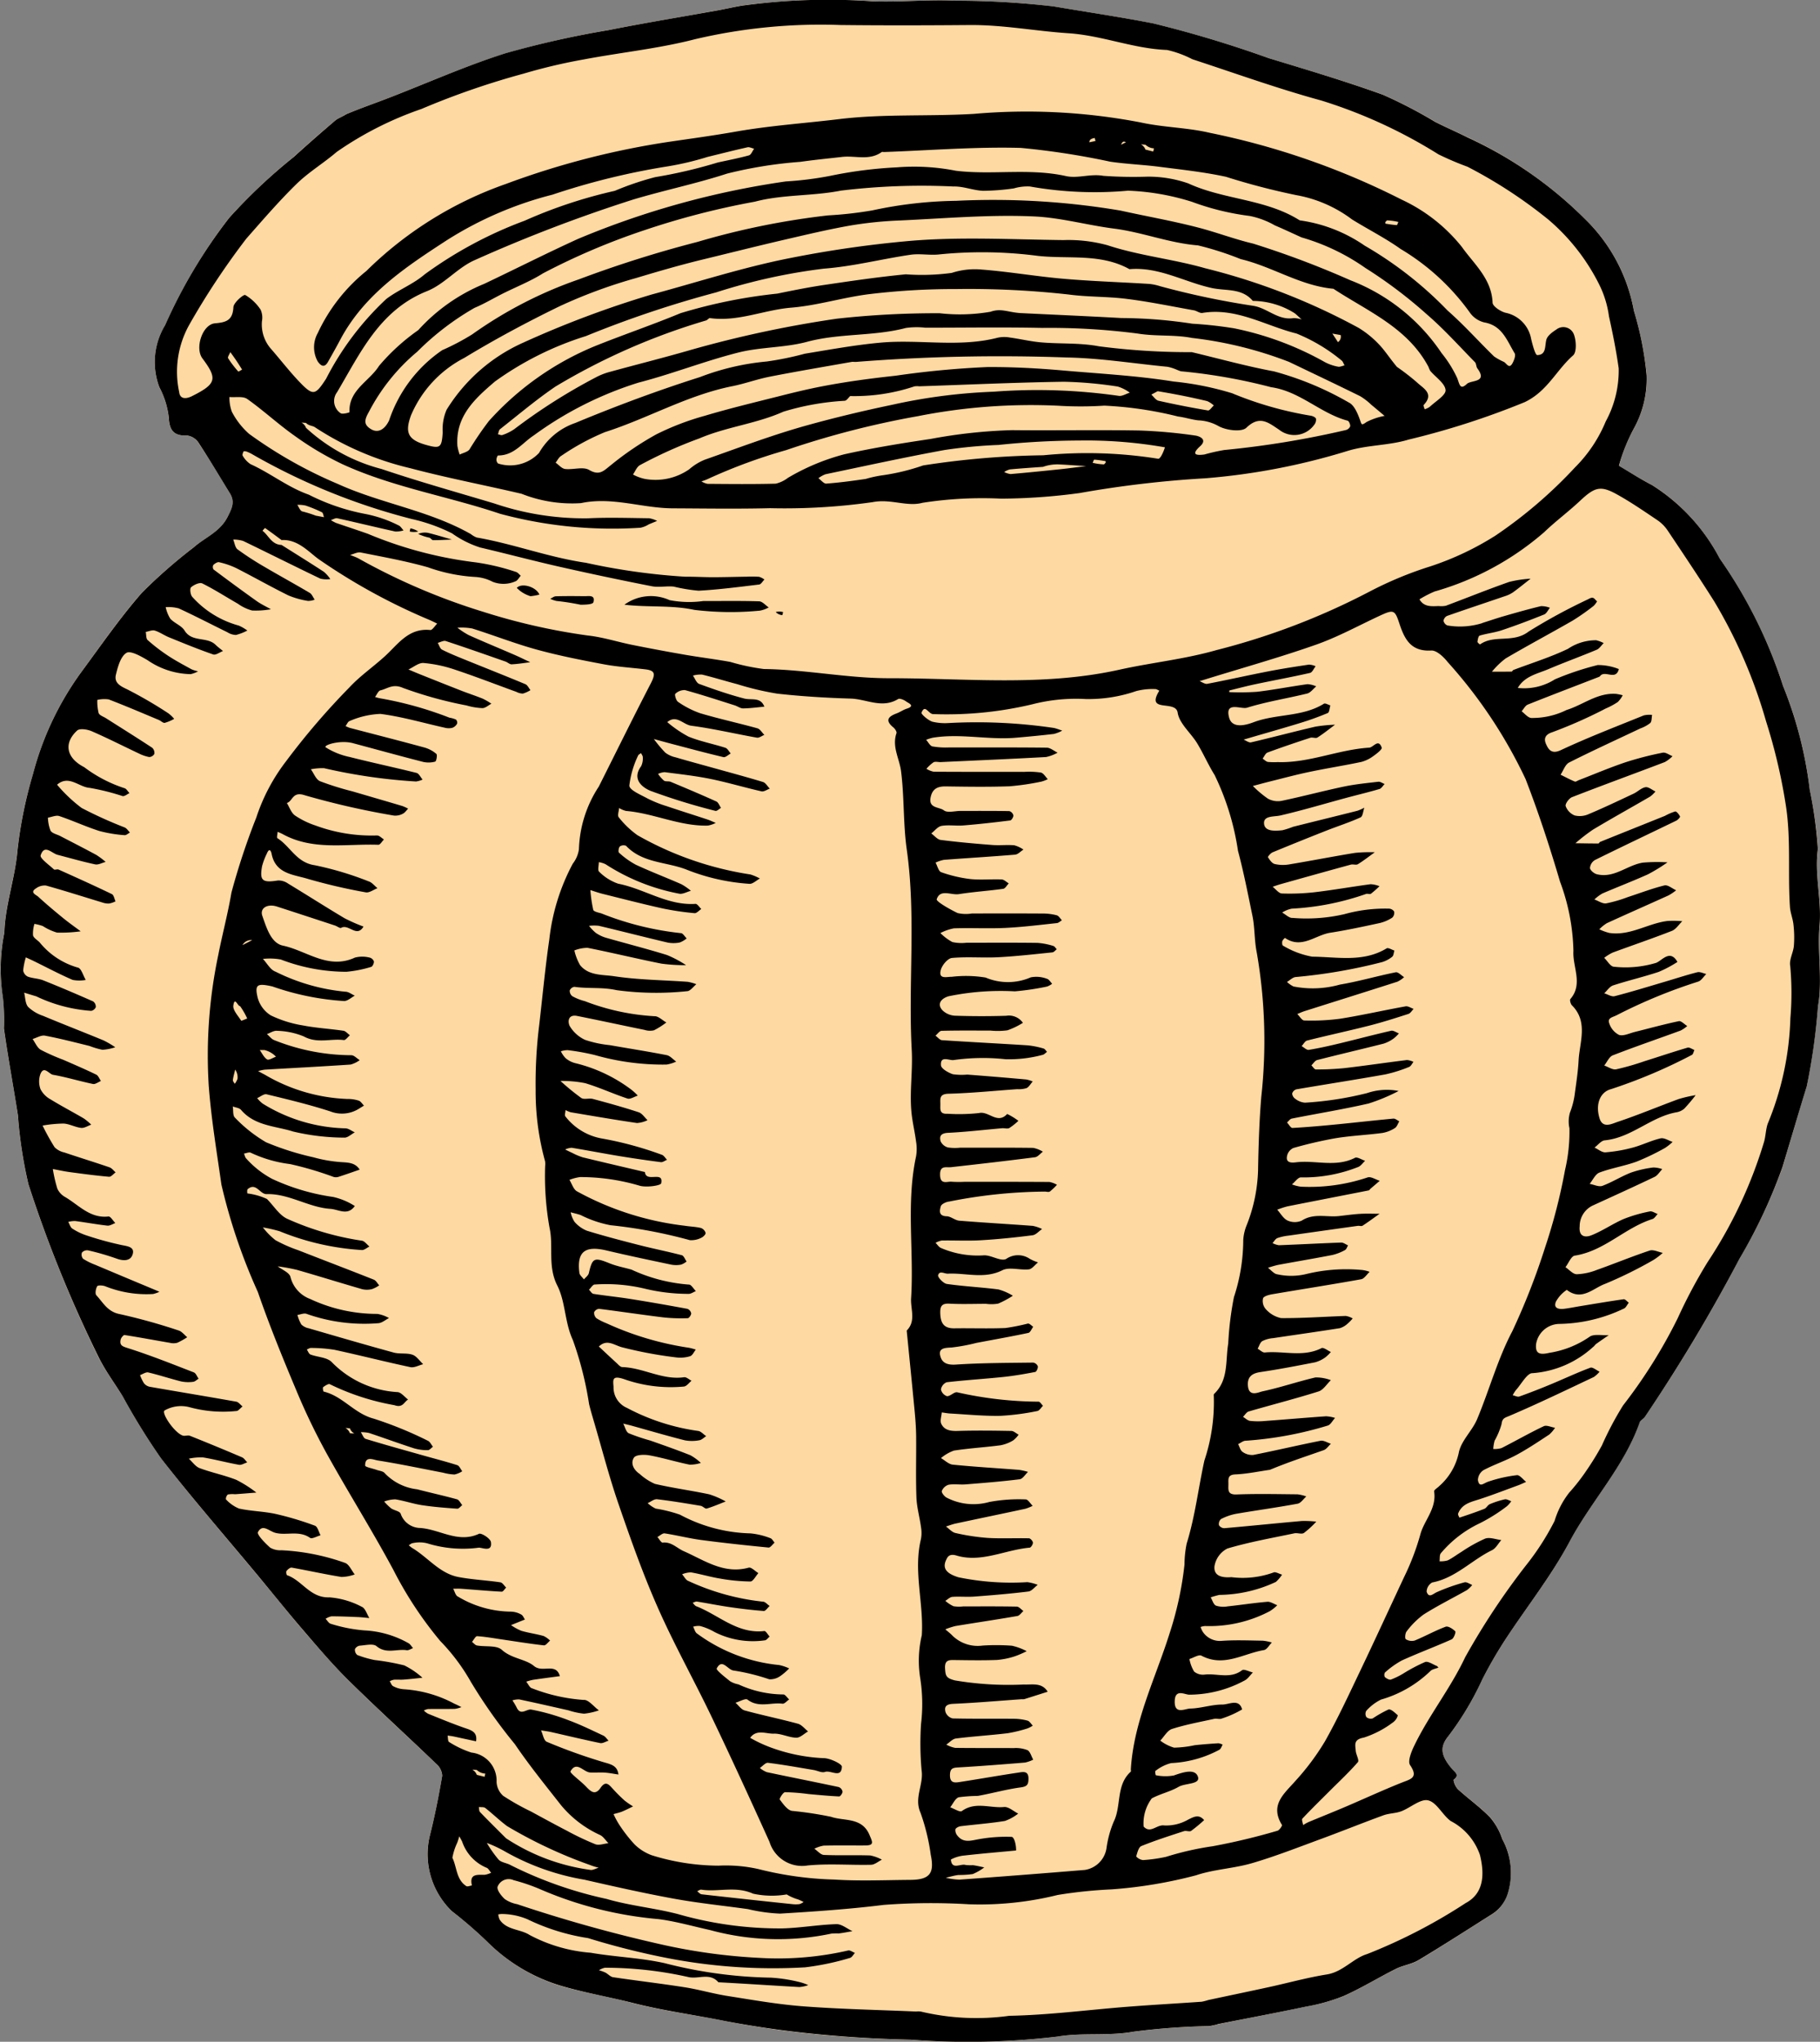 <svg xmlns="http://www.w3.org/2000/svg" viewBox="0 0 79.289 88.952"><rect x="0" y="0" width="79.289" height="88.952" fill="#808080" stroke="none"/><title>garden-vase-4-iso</title><g id="Layer_2" data-name="Layer 2"><g id="garden-vase-4-iso"><path id="void" d="M79.269,40.334c.1-1.12-.23-2.21-.07-3.34a18.163,18.163,0,0,0-.36-2.58,17.442,17.442,0,0,0-1.16-4.53,20.865,20.865,0,0,0-2.76-5.55,8.375,8.375,0,0,0-2.96-3.21c-.49-.25-.96-.55-1.43-.83a7.606,7.606,0,0,1,.66-1.64,4.508,4.508,0,0,0,.55-2.3,14.507,14.507,0,0,0-.56-2.82,7.368,7.368,0,0,0-2.14-4,17.635,17.635,0,0,0-5.1-3.55c-.47-.23-.96-.44-1.42-.68a20.502,20.502,0,0,0-2.28-1.18c-1.63-.59-3.31-1.08-4.97-1.59a49.512,49.512,0,0,0-5.03-1.51c-1.44-.28-2.9-.5-4.34-.74a35.558,35.558,0,0,0-4.26-.25c-1.22-.06-2.43.07-3.66.02a28.12,28.12,0,0,0-5.65.19c-.36.06-.72.15-1.08.21-1.58.29-3.17.55-4.75.86a41.922,41.922,0,0,0-4.47,1.01c-1.75.55-3.43,1.3-5.14,1.96-.58.22-1.17.43-1.81.69-.19.13-.36.18-.48.28-.61.52-1.21,1.04-1.8,1.58a24.369,24.369,0,0,0-2.81,2.65,22.365,22.365,0,0,0-2.79,4.68,3.118,3.118,0,0,0-.26,2.7,3.566,3.566,0,0,1,.41,1.31c.03.59.23.82.81.8a.694.694,0,0,1,.49.32c.48.72.92,1.46,1.37,2.2.23.37.09.65-.1,1.02-.34.67-.98.9-1.48,1.33a23.673,23.673,0,0,0-2.25,1.97c-.96,1.09-1.79,2.3-2.65,3.47a13.141,13.141,0,0,0-2.1,4.44,18.657,18.657,0,0,0-.68,3.34c-.1,1.2-.54,2.37-.57,3.57a7.74,7.74,0,0,0-.06,2.8,8.848,8.848,0,0,1,.04,1.37c.18,1.26.42,2.52.61,3.78a20.059,20.059,0,0,0,.46,3.01,56.543,56.543,0,0,0,3.06,7.55c.3.59.7,1.13,1.05,1.69a27.596,27.596,0,0,0,1.67,2.7c1.34,1.73,2.79,3.39,4.19,5.08.68.81,1.34,1.64,2.03,2.45.64.73,1.27,1.48,1.96,2.16,1.25,1.23,2.54,2.41,3.81,3.62a.789.789,0,0,1,.26.52c-.15.88-.33,1.77-.55,2.64a3.449,3.449,0,0,0,.97,3.26,18.195,18.195,0,0,1,1.56,1.35,7.654,7.654,0,0,0,3.34,1.95c1,.27,2.03.45,3.02.71,1.29.33,2.61.5,3.91.76a42.004,42.004,0,0,0,4.73.65c1.14.1,2.29.15,3.42.18a32.612,32.612,0,0,0,6.4-.14c1.08-.18,2.2-.01,3.32-.21a27.871,27.871,0,0,1,3.3-.24c.13-.01.26-.07.39-.09,1.28-.26,2.56-.5,3.83-.77a8.094,8.094,0,0,0,1.62-.45c.78-.35,1.51-.8,2.27-1.18.32-.16.71-.21,1.01-.39,1.08-.65,2.14-1.34,3.21-2.01a1.617,1.617,0,0,0,.65-.85,3.046,3.046,0,0,0-.22-2.41,2.844,2.844,0,0,0-.53-.95c-.43-.44-.94-.8-1.4-1.22a.826.826,0,0,1-.2-.41c.29-.21.07-.32-.06-.47-.47-.56-.57-.95-.16-1.44a13.009,13.009,0,0,0,1.48-2.48,19.455,19.455,0,0,1,.99-1.71c.93-1.43,2.01-2.77,2.8-4.27.95-1.78,2.38-3.27,3.06-5.21.04-.09.16-.14.22-.23a70.674,70.674,0,0,0,4.13-6.9,22.791,22.791,0,0,0,1.88-4c.35-1.17.69-2.35,1.05-3.51a28.302,28.302,0,0,0,.49-3.5C79.399,42.694,79.159,41.494,79.269,40.334Z" style="fill:#fff"/><path id="fill2" d="M79.269,40.334c.1-1.12-.23-2.21-.07-3.34a18.163,18.163,0,0,0-.36-2.58,17.442,17.442,0,0,0-1.16-4.53,20.865,20.865,0,0,0-2.76-5.55,8.375,8.375,0,0,0-2.96-3.21c-.49-.25-.96-.55-1.43-.83a7.606,7.606,0,0,1,.66-1.64,4.508,4.508,0,0,0,.55-2.3,14.507,14.507,0,0,0-.56-2.82,7.368,7.368,0,0,0-2.14-4,17.635,17.635,0,0,0-5.1-3.55c-.47-.23-.96-.44-1.42-.68a20.502,20.502,0,0,0-2.28-1.18c-1.63-.59-3.31-1.08-4.97-1.59a49.512,49.512,0,0,0-5.03-1.51c-1.44-.28-2.9-.5-4.34-.74a35.558,35.558,0,0,0-4.26-.25c-1.22-.06-2.43.07-3.66.02a28.12,28.12,0,0,0-5.65.19c-.36.06-.72.15-1.08.21-1.58.29-3.17.55-4.75.86a41.922,41.922,0,0,0-4.47,1.01c-1.75.55-3.43,1.3-5.14,1.96-.58.22-1.17.43-1.81.69-.19.13-.36.18-.48.28-.61.52-1.21,1.04-1.8,1.58a24.369,24.369,0,0,0-2.81,2.65,22.365,22.365,0,0,0-2.79,4.68,3.118,3.118,0,0,0-.26,2.7,3.566,3.566,0,0,1,.41,1.31c.03.59.23.82.81.8a.694.694,0,0,1,.49.32c.48.72.92,1.46,1.37,2.2.23.37.09.65-.1,1.02-.34.67-.98.9-1.48,1.33a23.673,23.673,0,0,0-2.25,1.97c-.96,1.09-1.79,2.3-2.65,3.47a13.141,13.141,0,0,0-2.1,4.44,18.657,18.657,0,0,0-.68,3.34c-.1,1.2-.54,2.37-.57,3.57a7.74,7.74,0,0,0-.06,2.8,8.848,8.848,0,0,1,.04,1.37c.18,1.26.42,2.52.61,3.78a20.059,20.059,0,0,0,.46,3.01,56.543,56.543,0,0,0,3.06,7.55c.3.59.7,1.13,1.05,1.69a27.596,27.596,0,0,0,1.67,2.7c1.34,1.73,2.79,3.39,4.19,5.08.68.81,1.34,1.64,2.03,2.45.64.73,1.27,1.48,1.96,2.16,1.25,1.23,2.54,2.41,3.81,3.62a.789.789,0,0,1,.26.52c-.15.88-.33,1.77-.55,2.64a3.449,3.449,0,0,0,.97,3.26,18.195,18.195,0,0,1,1.56,1.35,7.654,7.654,0,0,0,3.34,1.95c1,.27,2.03.45,3.02.71,1.29.33,2.61.5,3.91.76a42.004,42.004,0,0,0,4.73.65c1.14.1,2.29.15,3.42.18a32.612,32.612,0,0,0,6.4-.14c1.08-.18,2.2-.01,3.32-.21a27.871,27.871,0,0,1,3.3-.24c.13-.01.26-.07.39-.09,1.28-.26,2.56-.5,3.83-.77a8.094,8.094,0,0,0,1.62-.45c.78-.35,1.51-.8,2.27-1.18.32-.16.71-.21,1.01-.39,1.08-.65,2.14-1.34,3.21-2.01a1.617,1.617,0,0,0,.65-.85,3.046,3.046,0,0,0-.22-2.41,2.844,2.844,0,0,0-.53-.95c-.43-.44-.94-.8-1.4-1.22a.826.826,0,0,1-.2-.41c.29-.21.07-.32-.06-.47-.47-.56-.57-.95-.16-1.44a13.009,13.009,0,0,0,1.48-2.48,19.455,19.455,0,0,1,.99-1.71c.93-1.43,2.01-2.77,2.8-4.27.95-1.78,2.38-3.27,3.06-5.21.04-.09.16-.14.22-.23a70.674,70.674,0,0,0,4.13-6.9,22.791,22.791,0,0,0,1.88-4c.35-1.17.69-2.35,1.05-3.51a28.302,28.302,0,0,0,.49-3.5C79.399,42.694,79.159,41.494,79.269,40.334Z" style="fill:#ffd9a2"/><path id="fill1" d="M15.084,4.976c.638-.266,1.227-.469,1.808-.693,1.711-.659,3.392-1.413,5.136-1.964a41.87,41.87,0,0,1,4.475-1.005c1.577-.313,3.165-.573,4.748-.858.361-.065.719-.15,1.082-.21a27.42,27.42,0,0,1,5.651-.19c1.222.049,2.435-.085,3.651-.024a36.701,36.701,0,0,1,4.264.248c1.445.244,2.904.46,4.345.741a49.881,49.881,0,0,1,5.024,1.512c1.665.508,3.338,1.002,4.974,1.594a20.21,20.21,0,0,1,2.274,1.18c.466.24.95.445,1.418.681a17.584,17.584,0,0,1,5.109,3.548,7.399,7.399,0,0,1,2.136,3.999A14.13,14.13,0,0,1,71.735,16.35a4.467,4.467,0,0,1-.549,2.306,7.896,7.896,0,0,0-.659,1.635c.477.28.942.585,1.434.836a8.364,8.364,0,0,1,2.961,3.209,20.69,20.69,0,0,1,2.756,5.546,17.591,17.591,0,0,1,1.163,4.528,18.435,18.435,0,0,1,.354,2.581c-.153,1.137.173,2.22.073,3.34-.104,1.16.136,2.365-.067,3.498a27.396,27.396,0,0,1-.49,3.5c-.358,1.157-.702,2.337-1.054,3.504a22.876,22.876,0,0,1-1.876,4.005,73.017,73.017,0,0,1-4.129,6.9c-.059.086-.186.138-.218.229-.679,1.936-2.114,3.428-3.063,5.212C67.575,68.673,66.501,70.019,65.57,71.444a19.081,19.081,0,0,0-.991,1.715A13.071,13.071,0,0,1,63.1,75.634c-.409.492-.309.885.163,1.438.129.15.342.258.058.47a.774.774,0,0,0,.197.414c.457.417.969.778,1.397,1.221a2.78,2.78,0,0,1,.53.943,3.058,3.058,0,0,1,.228,2.417,1.63,1.63,0,0,1-.657.845c-1.067.674-2.127,1.358-3.209,2.008-.304.182-.685.23-1.005.39-.764.383-1.495.836-2.275,1.182a8.112,8.112,0,0,1-1.617.455c-1.274.269-2.554.509-3.831.762a3.2,3.2,0,0,1-.386.09,30.02,30.02,0,0,0-3.308.243c-1.111.202-2.234.029-3.314.213a32.909,32.909,0,0,1-6.4.136c-1.132-.027-2.284-.081-3.419-.182a43.921,43.921,0,0,1-4.729-.643c-1.303-.261-2.621-.437-3.919-.767-.989-.252-2.02-.433-3.012-.711a7.637,7.637,0,0,1-3.342-1.942,18.624,18.624,0,0,0-1.563-1.354,3.447,3.447,0,0,1-.967-3.26c.22-.871.396-1.755.547-2.641a.744.744,0,0,0-.26-.517c-1.263-1.213-2.559-2.393-3.807-3.621-.692-.681-1.323-1.426-1.958-2.163-.692-.804-1.355-1.635-2.033-2.451-1.402-1.687-2.844-3.343-4.192-5.073a28.52,28.52,0,0,1-1.671-2.703c-.347-.566-.751-1.103-1.043-1.695A55.91,55.91,0,0,1,1.239,51.59a19.65,19.65,0,0,1-.458-3.002C.585,47.325.351,46.069.171,44.804A8.962,8.962,0,0,0,.125,43.437,7.991,7.991,0,0,1,.19,40.631c.034-1.193.469-2.369.57-3.566a19.031,19.031,0,0,1,.678-3.344,13.194,13.194,0,0,1,2.104-4.44c.863-1.171,1.692-2.374,2.648-3.465A23.154,23.154,0,0,1,8.441,23.845c.494-.434,1.139-.665,1.475-1.326.192-.378.329-.655.1-1.028-.451-.734-.89-1.477-1.362-2.197a.713.713,0,0,0-.49-.32c-.588.021-.783-.209-.812-.798a3.679,3.679,0,0,0-.41-1.309,3.106,3.106,0,0,1,.253-2.702,22.362,22.362,0,0,1,2.794-4.678A23.889,23.889,0,0,1,12.804,6.834c.588-.536,1.188-1.059,1.793-1.576.121-.104.288-.154.487-.282m.159,57.463.197.016a.433.433,0,0,1-.197-.228l-.197-.016a.433.433,0,0,1,.197.228M49.902,6.305l-.197-.016a.433.433,0,0,1,.197.228l.34.085.031-.139a.571.571,0,0,1-.371-.159M20.772,77.111l-.197-.016a.433.433,0,0,1,.197.228l.34.085.031-.139a.571.571,0,0,1-.371-.159M54.58,13.322c.62.083,1.092.648,1.775.537a1.113,1.113,0,0,1,.351.06c-.103-.093-.2-.193-.309-.277a3.475,3.475,0,0,0-1.817-.533c-.483-.57-1.167-.425-1.791-.562-1.196-.261-2.298-.932-3.584-.82-1.25-.699-2.665-.432-3.991-.58a18.748,18.748,0,0,0-4.279-.065c-.419.05-.856-.044-1.272.017-1.261.186-2.509.51-3.775.605a25.349,25.349,0,0,0-4.686,1.033,46.961,46.961,0,0,0-5.682,1.907,13.768,13.768,0,0,0-3.959,1.978c-.864.74-1.718,1.503-1.635,2.8a2.029,2.029,0,0,0,.1.382c.146-.073.341-.109.429-.226a14.237,14.237,0,0,1,.844-1.236A12.716,12.716,0,0,1,25.893,15.09c1.245-.502,2.516-.932,3.756-1.446a22.435,22.435,0,0,1,4.214-.852c.688-.141,1.377-.28,2.072-.382,1.172-.173,2.346-.345,3.525-.459a9.682,9.682,0,0,0,2.001-.061,3.243,3.243,0,0,1,1.308-.146c1.184.092,2.36.296,3.544.4,1.242.108,2.49.147,3.735.224a2.208,2.208,0,0,1,.489.1,35.73,35.73,0,0,0,4.045.853M12.266,23.528c-.239-.177-.477-.355-.721-.526a1.246,1.246,0,0,0-.109.122c.262.193.391.603.829.617.617.39,1.238.774,1.849,1.174a1.569,1.569,0,0,1,.277.314,1.166,1.166,0,0,1-.435-.02c-1.124-.539-2.238-1.099-3.361-1.641a1.456,1.456,0,0,0-.435-.061c.061.146.081.347.19.428a13.169,13.169,0,0,0,1.171.76c.654.385,1.321.748,1.973,1.135.096.057.144.194.214.295a.789.789,0,0,1-.292.055,3.708,3.708,0,0,1-.855-.241c-.766-.379-1.51-.802-2.272-1.19a3.514,3.514,0,0,0-.743-.255c-.072-.018-.186.056-.252.119a.2.2,0,0,0,.008.196c.62.465,1.244.925,1.875,1.374.195.139.415.241.624.36a3.754,3.754,0,0,1-.82.054,1.922,1.922,0,0,1-.618-.295c-.516-.295-1.017-.62-1.549-.884-.115-.057-.367.058-.491.168-.062.055-.029.321.051.415a4.201,4.201,0,0,0,2.027,1.253,1.91,1.91,0,0,1,.374.216,2.24,2.24,0,0,1-.497.193A.726.726,0,0,1,9.91,27.547c-.707-.346-1.406-.711-2.121-1.041a1.765,1.765,0,0,0-.571-.056,1.564,1.564,0,0,0,.201.505c.179.198.488.299.621.515.324.527.976.254,1.349.62.101.099.217.182.326.273-.144.054-.315.188-.427.149-.649-.225-1.286-.486-1.923-.746-.212-.086-.405-.227-.621-.294-.114-.035-.261.036-.394.058.025.121.008.289.082.355a7.857,7.857,0,0,0,.885.68c.33.218.682.404,1.029.595a1.402,1.402,0,0,0,.283.086,1.103,1.103,0,0,1-.327.124,3.418,3.418,0,0,1-1.873-.608c-.287-.17-.742-.429-.919-.32-.254.156-.375.6-.459.944-.087.353.165.495.49.646a18.675,18.675,0,0,1,1.799,1.048,1.559,1.559,0,0,1,.248.238,1.828,1.828,0,0,1-.411.174c-.077.013-.169-.09-.26-.127-.725-.303-1.447-.613-2.181-.894a1.306,1.306,0,0,0-.497.022,2.189,2.189,0,0,0,.057.571c.037.101.207.155.32.226.673.428,1.35.85,2.016,1.288a.304.304,0,0,1,.092.267.267.267,0,0,1-.225.136,1.749,1.749,0,0,1-.462-.161c-.682-.321-1.354-.665-2.046-.965-.187-.081-.52-.131-.631-.028-.599.554-.469,1.198.305,1.594a5.995,5.995,0,0,0,1.749.915c.085.013.152.142.227.217-.101.046-.215.149-.302.129A10.108,10.108,0,0,0,3.904,34.324c-.474-.035-.905-.579-1.418-.137a6.519,6.519,0,0,0,1.07,1.013,18.558,18.558,0,0,0,1.877.85c.091.041.152.146.228.221-.079.041-.164.123-.237.114a5.894,5.894,0,0,1-1.093-.181c-.592-.189-1.159-.453-1.748-.651-.141-.047-.329.042-.495.069a1.685,1.685,0,0,0,.113.567c.072.12.278.159.423.234.525.273,1.052.541,1.572.823a3.356,3.356,0,0,1,.406.304c-.153.039-.319.137-.458.107-.549-.117-1.089-.274-1.633-.415-.259-.067-.577-.48-.74.021-.042.13.364.413.576.612.038.035.147-.018.206.009.777.349,1.554.699,2.321,1.069.084.041.108.207.159.316a1.164,1.164,0,0,1-.278.095.82.82,0,0,1-.297-.046c-.818-.248-1.633-.509-2.456-.739a.639.639,0,0,0-.431.122c-.29.181.003.282.092.364.354.326.724.635,1.097.94.244.199.503.38.755.569a6.351,6.351,0,0,1-1.032.056,2.432,2.432,0,0,1-.621-.287,2.354,2.354,0,0,0-.362-.093,1.459,1.459,0,0,0-.062.497c.026.117.185.204.285.304a3.305,3.305,0,0,0,1.673,1.105c.143.029.228.349.339.536a1.509,1.509,0,0,1-.571-.002c-.571-.247-1.123-.541-1.682-.815-.118-.058-.238-.111-.356-.166a2.871,2.871,0,0,0-.116.572A.364.364,0,0,0,1.21,42.548c.216.08.464.078.677.163.73.291,1.452.6,2.171.917a.289.289,0,0,1,.116.247.273.273,0,0,1-.2.164,6.576,6.576,0,0,1-2.393-.632c-.177-.052-.353-.107-.529-.161.052.211.046.473.172.62a1.719,1.719,0,0,0,.645.388c.876.366,1.762.709,2.639,1.071a4.169,4.169,0,0,1,.513.3,2.201,2.201,0,0,1-.558.11,3.352,3.352,0,0,1-.565-.167c-.644-.158-1.287-.326-1.938-.448-.165-.031-.359.093-.54.146.115.16.197.376.352.468a8.983,8.983,0,0,0,.986.438c.48.21.962.416,1.433.645.092.045.138.183.205.278-.116.047-.244.151-.346.13-.583-.122-1.156-.298-1.742-.401-.173-.03-.403-.424-.554-.014a.969.969,0,0,0,.01.64A1.043,1.043,0,0,0,2.193,47.89c.477.294.975.553,1.459.837a2.406,2.406,0,0,1,.322.271c-.147.051-.301.156-.44.14-.259-.029-.507-.175-.764-.189a5.704,5.704,0,0,0-.915.088,9.989,9.989,0,0,0,.523.944.862.862,0,0,0,.429.229c.653.221,1.313.423,1.965.647.101.035.177.144.265.219-.095.067-.197.198-.285.191-.575-.05-1.148-.127-1.72-.204-.245-.033-.487-.088-.73-.133a6.28,6.28,0,0,0,.195.853.8.8,0,0,0,.34.367c.596.348,1.083.94,1.888.848.088-.01.199.186.299.286-.116.04-.237.125-.347.112-.469-.053-.934-.139-1.402-.201a1.158,1.158,0,0,0-.301.039c.058.1.092.238.179.293a2.628,2.628,0,0,0,.619.297,14.236,14.236,0,0,0,1.525.418c.276.054.585.087.479.413-.094.29-.405.287-.707.174A10.937,10.937,0,0,0,3.835,54.473a.301.301,0,0,0-.265.096.279.279,0,0,0,.05.272,2.899,2.899,0,0,0,.527.261q1.266.535,2.536,1.064c.088.037.175.074.262.111a1.2,1.2,0,0,1-.277.098A4.824,4.824,0,0,1,4.579,56.035c-.107-.038-.314-.05-.345.003-.063.106-.1.325-.036.393.295.316.485.717,1.015.819a25.639,25.639,0,0,1,2.57.715c.141.043.249.192.373.293a3.18,3.18,0,0,1-.432.241.634.634,0,0,1-.316.004c-.661-.113-1.319-.238-1.982-.341-.047-.007-.153.121-.17.2-.055.26.081.296.33.376.967.307,1.911.685,2.858,1.052.091.035.139.181.208.275-.08.047-.156.128-.239.136a1.576,1.576,0,0,1-.522-.017c-.479-.12-.949-.278-1.43-.391-.105-.025-.24.073-.36.115a1.845,1.845,0,0,0,.169.353.437.437,0,0,0,.25.155c1.257.22,2.517.426,3.773.65.1.018.183.137.273.208-.093.07-.192.208-.277.199a5.542,5.542,0,0,1-2.053-.172,1.443,1.443,0,0,0-1.059.144c-.176.083.406.965.782,1.097.095.033.224-.027.315.01q1.14.455,2.269.937c.091.039.152.145.228.221-.122.038-.252.125-.363.105-.524-.094-1.039-.234-1.564-.321a2.433,2.433,0,0,0-.618.055c.157.142.29.345.474.413.523.196,1.078.305,1.596.51a5.304,5.304,0,0,1,.872.554c-.309.024-.618.051-.927.072a1.153,1.153,0,0,0-.315.011.273.273,0,0,0-.085.21,1.598,1.598,0,0,0,.571.403c.528.116,1.08.121,1.607.237a13.539,13.539,0,0,1,1.701.51c.117.042.165.273.245.418-.156.042-.373.171-.458.111-.481-.338-1.026-.09-1.511-.218-.278-.073-.559-.409-.758-.032-.057.108.311.48.532.678a.886.886,0,0,0,.495.113,9.601,9.601,0,0,1,2.769.551c.178.067.281.33.419.502a1.759,1.759,0,0,1-.578.11c-.725-.117-1.443-.278-2.166-.407-.067-.012-.172.076-.226.144-.029.036-.005.178.024.188.659.226,1.003.998,1.847.964a3.602,3.602,0,0,1,1.41.413c.15.062.22.32.327.488-.165-.014-.329-.035-.495-.042-.385-.016-.769-.033-1.154-.033a.755.755,0,0,0-.258.108c.075.075.139.197.227.218a6.643,6.643,0,0,0,1.469.288,4.313,4.313,0,0,1,1.905.551c.086.042.141.146.21.221-.093.032-.192.104-.278.091-.433-.068-.891.178-1.315-.178-.147-.123-.478-.038-.724-.021a.281.281,0,0,0-.214.15.291.291,0,0,0,.102.258,4.52,4.52,0,0,0,.759.219,10.212,10.212,0,0,1,1.288.233,3.471,3.471,0,0,1,.791.538c-.272.028-.544.06-.816.081-.141.011-.284-.005-.425.005a.729.729,0,0,0-.185.065c.049.075.082.186.152.218a1.138,1.138,0,0,0,.473.133,5.362,5.362,0,0,1,2.188.627c.106.045.208.099.312.15a1.218,1.218,0,0,1-.286.077c-.39.009-.78.001-1.169.007a.61.61,0,0,0-.184.066.9.9,0,0,0,.187.14c.516.208,1.031.422,1.556.606.3.105.604.171.532.594q-.312-.067-.623-.134c-.13-.028-.26-.058-.39-.084-.074-.014-.15-.021-.225-.032.019.096.007.248.062.279a4.2,4.2,0,0,0,.975.462,1.229,1.229,0,0,1,1.095,1.278.864.864,0,0,0,.29.608,10.49,10.49,0,0,0,1.203.678c.521.282,1.04.567,1.566.839a12.078,12.078,0,0,0,1.243.59c.162.061.379-.025.571-.044-.119-.121-.217-.284-.361-.356A4.779,4.779,0,0,1,24.453,78.659c-.69-.879-1.396-1.749-2.022-2.672A22.701,22.701,0,0,1,20.516,73.277a8.651,8.651,0,0,0-1.335-1.784,16.488,16.488,0,0,1-2.039-3.09c-.921-1.716-1.961-3.368-2.906-5.071a28.032,28.032,0,0,1-1.322-2.747c-.596-1.418-1.179-2.846-1.681-4.299a25.002,25.002,0,0,1-1.587-4.678c-.204-1.435-.445-2.872-.553-4.318a21.221,21.221,0,0,1,.413-5.669c.179-.914.422-1.817.577-2.735a30.347,30.347,0,0,1,1.083-3.269,8.207,8.207,0,0,1,1.287-2.439,31.602,31.602,0,0,1,2.759-3.22c.465-.503,1.044-.901,1.553-1.365.578-.526,1.032-1.243,1.98-1.145.09.009.201-.182.302-.28-.105-.05-.208-.102-.314-.15a26.431,26.431,0,0,1-4.862-2.665c-.424-.31-.904-.867-1.603-.824m1.063-5.103-.197-.016a.433.433,0,0,1,.197.228,7.703,7.703,0,0,0,3.292,1.795c1.619.548,3.268,1.008,4.907,1.5a12.151,12.151,0,0,0,4.094.647c.884-.042,1.771-.012,2.657-.002a1.2,1.2,0,0,1,.346.116c-.121.05-.242.1-.363.15a1.087,1.087,0,0,1-.361.147,18.774,18.774,0,0,1-6.121-.609c-2.272-.766-4.67-1.152-6.866-2.16a13.312,13.312,0,0,1-2.047-1.212c-.724-.506-1.376-1.116-2.097-1.627-.186-.132-.514-.062-.777-.086a1.811,1.811,0,0,0,.106.643,3.355,3.355,0,0,0,.748.96,19.422,19.422,0,0,0,3.873,2.186c1.883.855,3.976,1.151,5.792,2.184a.938.938,0,0,0,.257.148c1.606.279,3.135.866,4.762,1.102a28.031,28.031,0,0,0,4.311.605c.405-.004.811.022,1.216.022.493-.001.985-.016,1.478-.023a4.498,4.498,0,0,1,.531.005.732.732,0,0,1,.232.119c-.075.075-.144.207-.227.217-.878.106-1.757.222-2.639.27a7.319,7.319,0,0,1-1.086-.179c-.316-.033-.647.045-.954-.016q-2.009-.394-4.006-.846c-1.163-.263-2.315-.571-3.476-.843a4.449,4.449,0,0,1-1.22-.615,7.587,7.587,0,0,0-1.755-.625,27.829,27.829,0,0,1-6.918-2.803,1.73,1.73,0,0,0-.265-.13c-.045-.018-.134-.028-.143-.011-.029.057-.065.153-.038.189a1.086,1.086,0,0,0,.344.368c.87.393,1.616,1.003,2.534,1.327a9.19,9.19,0,0,0,2.426.833,5.567,5.567,0,0,1,1.483.504c.088.034.147.144.219.22a1.093,1.093,0,0,1-.362.048c-.842-.186-1.68-.391-2.522-.577-.084-.019-.187.051-.282.08a1.562,1.562,0,0,0,.228.124c.464.162.933.312,1.396.478a17.611,17.611,0,0,0,4.7,1.241,9.82,9.82,0,0,1,1.737.414c.08.021.142.109.212.166-.078.085-.14.215-.236.246a1.288,1.288,0,0,1-.994.016,1.858,1.858,0,0,0-.759-.209,7.336,7.336,0,0,1-2.06-.422c-.958-.271-1.944-.448-2.922-.643-.141-.028-.307.068-.462.107.121.05.247.091.362.152a27.826,27.826,0,0,0,5.421,2.321A27.301,27.301,0,0,0,25.601,27.686c.658.07,1.299.28,1.951.411q1.131.227,2.269.425c.664.115,1.334.196,1.997.316a9.289,9.289,0,0,0,1.459.309c1.831.023,3.644.403,5.457.401,3.343-.003,6.706.368,10.031-.371,1.399-.311,2.829-.454,4.219-.851a30.604,30.604,0,0,0,6.7-2.562,16.107,16.107,0,0,1,2.632-1.09A12.719,12.719,0,0,0,65.154,23.332a20.032,20.032,0,0,0,3.462-2.969A6.132,6.132,0,0,0,69.955,18.36a4.636,4.636,0,0,0,.564-2.313c-.106-.761-.258-1.517-.424-2.268a4.422,4.422,0,0,0-.437-1.408,8.965,8.965,0,0,0-2.209-2.81A20.559,20.559,0,0,0,63.93,7.263a12.957,12.957,0,0,1-1.264-.539,21.73,21.73,0,0,0-5.093-2.342c-1.899-.518-3.756-1.189-5.629-1.802a4.549,4.549,0,0,0-1.101-.403c-1.464-.054-2.822-.632-4.301-.729-1.423-.093-2.846-.369-4.293-.357-1.878.015-3.756.02-5.633-.001a23.9,23.9,0,0,0-6.332.617c-1.586.411-3.234.576-4.848.882a23.891,23.891,0,0,0-2.614.616A34.505,34.505,0,0,0,18.361,4.747,14.979,14.979,0,0,0,14.668,6.619c-.566.487-1.22.877-1.751,1.397-.77.753-1.475,1.574-2.188,2.383a32.789,32.789,0,0,0-2.485,3.752,4.197,4.197,0,0,0-.437,2.936c.029.272.251.326.563.169,1.058-.532,1.117-.749.449-1.641-.337-.45-.003-1.481.548-1.529.5-.043.771-.134.802-.706.01-.196.442-.564.515-.527a2.047,2.047,0,0,1,.669.638.844.844,0,0,1,.059.501,1.613,1.613,0,0,0,.403,1.218c.43.493.829,1.016,1.285,1.484.555.571.652.5,1.105-.19A12.613,12.613,0,0,1,16.831,13.024c.527-.399,1.177-.644,1.673-1.073a17.97,17.97,0,0,1,4.354-2.336A20.897,20.897,0,0,1,26.784,8.314a12.761,12.761,0,0,1,1.761-.597,21.102,21.102,0,0,0,2.722-.637c.454-.1.913-.187,1.361-.311.095-.026.152-.19.226-.29-.097-.022-.202-.081-.29-.062-.582.13-1.159.278-1.738.419a12.718,12.718,0,0,1-1.738.412A31.103,31.103,0,0,0,24.071,8.48,15.884,15.884,0,0,0,19.469,10.464c-1.798,1.169-3.602,2.36-4.651,4.345-.169.32-.348.636-.526.951-.156.277-.309.188-.45-.013a1.272,1.272,0,0,1,.002-1.238,7.573,7.573,0,0,1,2.117-2.703,16.323,16.323,0,0,1,6.069-3.788,35.38,35.38,0,0,1,7.109-1.838c.969-.142,1.944-.274,2.903-.443,1.504-.265,3.026-.367,4.532-.549,1.93-.233,3.903-.11,5.86-.227a26.287,26.287,0,0,1,7.265.374c.987.218,2.024.22,3.006.452a32.914,32.914,0,0,1,8.362,2.912,7.28,7.28,0,0,1,2.621,2.061c.53.748,1.295,1.382,1.337,2.428.006.158.344.381.563.438a1.417,1.417,0,0,1,1.117,1.141c.06.253.18.705.265.703.398-.009.326-.378.396-.663.043-.177.261-.337.435-.449a.492.492,0,0,1,.774.233c.096.269.118.751-.043.893-.73.64-1.112,1.556-2.101,2.033a34.511,34.511,0,0,1-5.064,1.634c-.859.263-1.81.23-2.668.497a28.81,28.81,0,0,1-6.19,1.189,46.552,46.552,0,0,0-5.478.644,26.422,26.422,0,0,1-3.414.243,17.007,17.007,0,0,0-3.428.181c-.676.184-1.38-.182-2.166-.03a27.189,27.189,0,0,1-4.471.265c-1.416.035-2.834.013-4.251.006-1.332-.007-2.627-.516-3.991-.227a5.953,5.953,0,0,1-2.585-.406c-1.617-.38-3.251-.69-4.855-1.116a12.946,12.946,0,0,1-4.15-1.784c-.1-.07-.259-.056-.39-.187m-1.701,33.596c-.307.026-.465-.531-.839-.215-.034.029-.02.185-.01.187a2.84,2.84,0,0,1,.849.241c.299.299.546.721.907.874a12.292,12.292,0,0,0,3.227.943c.119.015.221.166.331.254-.109.054-.218.155-.326.154a11.309,11.309,0,0,1-3.59-.821,6.612,6.612,0,0,0-.725-.165,3.123,3.123,0,0,0,.549.557,6.208,6.208,0,0,0,.987.435c1.098.43,2.2.849,3.296,1.284.096.038.157.164.235.249a1.32,1.32,0,0,1-.319.164.909.909,0,0,1-.422.002c-.949-.274-1.891-.569-2.84-.841a8.291,8.291,0,0,0-.841-.154c.193.15.502.268.555.457a1.376,1.376,0,0,0,.86.965,6.868,6.868,0,0,0,2.925.65,1.488,1.488,0,0,1,.508.181c-.155.078-.308.216-.467.224a7.529,7.529,0,0,1-3.122-.407c-.111-.042-.265.028-.399.047a1.624,1.624,0,0,0,.17.416.631.631,0,0,0,.319.165c1.234.359,2.467.72,3.707,1.059.261.071.562.007.814.093.181.062.313.27.467.413-.187.047-.389.164-.558.128-1.103-.235-2.196-.515-3.299-.754a6.521,6.521,0,0,0-1.029-.082c-.059-.003-.122.044-.183.068.052.075.089.191.16.218.307.117.712.118.92.324a4.34,4.34,0,0,0,2.872,1.314c.16.011.307.211.46.324-.183.109-.226.375-.596.245a10.524,10.524,0,0,1-2.815-.914c-.047-.033-.204.064-.288.129-.028.022-.001.188.023.194.828.196,1.334.957,2.176,1.177a16.697,16.697,0,0,1,2.361.964c.094.041.149.172.223.261-.075.053-.15.15-.224.149a2.06,2.06,0,0,1-.602-.08c-.655-.212-1.302-.45-1.955-.668a1.603,1.603,0,0,0-.362-.035c.069.1.119.263.21.291.819.251,1.645.479,2.47.712.508.144,1.02.274,1.522.434.091.029.145.174.216.265a1.032,1.032,0,0,1-.337.142,2.279,2.279,0,0,1-.495-.079c-.952-.183-1.901-.383-2.857-.535-.174-.028-.549-.212-.54.225.001.065.32.123.492.185.123.045.292.056.36.145a2.315,2.315,0,0,0,1.415.704c.577.15,1.16.277,1.735.436.092.026.153.166.228.253-.073.054-.149.16-.217.155-.511-.036-1.024-.075-1.531-.152-.393-.059-.774-.194-1.166-.255a1.472,1.472,0,0,0-.487.095,2.393,2.393,0,0,0,.3.296c.133.093.375.121.419.236a.912.912,0,0,0,.794.618c.875.032,1.685.689,2.616.257.105-.049.497.205.52.355.069.443-.332.26-.516.247a5.26,5.26,0,0,1-2.258-.188,1.36,1.36,0,0,0-.631-.008c-.059.003-.115.06-.173.092a1.267,1.267,0,0,0,.144.116c.687.405,1.194,1.112,2.024,1.269.601.113,1.217.141,1.823.23.093.014.168.149.251.229-.065.063-.132.182-.193.179-.584-.031-1.167-.084-1.751-.127-.12-.009-.242-.002-.363-.002.066.117.106.303.203.34a4.569,4.569,0,0,0,2.284.658.959.959,0,0,1,.475.125c.072.032.11.143.163.218l-.182.073-.423.171a2.268,2.268,0,0,0,.448.248c.318.093.651.137.971.226a1.023,1.023,0,0,1,.282.201c-.09.073-.188.216-.268.207-.604-.068-1.204-.166-1.805-.254-.368-.054-.735-.121-1.104-.146-.069-.005-.149.162-.225.249.073.054.139.143.219.157.366.065.852-.019,1.08.188.432.391,1.034.397,1.405.708.369.309.954-.164,1.124.439-.393.053-.786.104-1.178.162a2.298,2.298,0,0,0-.286.079c.083.1.154.271.253.289a7.619,7.619,0,0,0,2.252.507c.202-.021.439.294.66.454a2.839,2.839,0,0,1-.649.145,3.315,3.315,0,0,1-.679-.147c-.713-.161-1.426-.324-2.141-.475a.904.904,0,0,0-.298.042,2.957,2.957,0,0,1,.18.302c.175.388.434.064.64.099a9.173,9.173,0,0,1,1.612.46c.522.191,1.023.438,1.528.674.091.042.153.146.228.221-.123.037-.256.126-.366.104-.715-.147-1.426-.319-2.138-.48-.144-.032-.292-.049-.438-.073.081.171.12.444.249.497a24.088,24.088,0,0,0,2.497.895c.336.095.579.159.627.531-.197-.029-.394-.069-.592-.083-.212-.014-.425.006-.638-.005-.299-.015-.594-.525-.859-.049-.038.069.428.409.649.635.205.209.407.453.661.082.222-.324.362-.146.532.042a6.907,6.907,0,0,0,.514.512,3.412,3.412,0,0,0,.37.255c-.158.076-.313.158-.475.224-.121.049-.25.076-.376.113a3.653,3.653,0,0,0,.232.435,6.419,6.419,0,0,0,.683.882,2.09,2.09,0,0,0,.754.476,9.911,9.911,0,0,0,2.903.452,6.484,6.484,0,0,1,1.734.147,15.015,15.015,0,0,0,3.319.459c1.094.071,2.196.021,3.295.014.847-.005,1.071-.275.9-1.09a9.04,9.04,0,0,0-.446-1.834c-.294-.658.146-1.226.046-1.858a13.026,13.026,0,0,1-.023-2.016,7.261,7.261,0,0,0-.039-2.008,4.821,4.821,0,0,1,.072-1.854c.089-1.401-.376-2.79-.038-4.186a1.467,1.467,0,0,0,.002-.53c-.059-.433-.184-.862-.199-1.295-.032-.885-.004-1.772-.012-2.657-.003-.346-.028-.693-.06-1.038-.113-1.189-.233-2.377-.351-3.566.418-.418.161-.937.191-1.406.131-2.059-.224-4.135.217-6.185a1.925,1.925,0,0,0,.001-.636c-.056-.433-.162-.861-.203-1.295-.084-.896.062-1.79.013-2.695-.159-2.908.195-5.828-.216-8.737-.16-1.128-.105-2.285-.249-3.415-.07-.55-.403-1.063-.2-1.655.022-.063-.064-.196-.135-.253-.376-.308-.223-.474.14-.61.153-.057.291-.158.445-.207.398-.124.046-.255-.017-.305-.095-.076-.288-.158-.363-.113-.697.426-1.379-.001-2.063-.021-1.07-.032-2.143-.097-3.206-.216a12.62,12.62,0,0,1-1.739-.413c-.511-.133-1.015-.291-1.527-.416a1.203,1.203,0,0,0-.402.044c.089.125.153.319.271.362.647.237,1.301.465,1.967.637.315.081.706-.081.873.354-.307.028-.615.072-.922.076-.122.002-.242-.093-.367-.133-.721-.228-1.44-.465-2.168-.665a.57.57,0,0,0-.422.163c-.038.033.032.296.119.35a4.001,4.001,0,0,0,.961.494c.824.245,1.666.428,2.494.657.119.033.204.189.305.287-.109.043-.227.138-.325.121-.954-.169-1.901-.394-2.86-.52-.349-.046-.645-.499-1.044-.157a5.114,5.114,0,0,0,.924.632c.516.21,1.074.315,1.607.486.095.03.156.163.233.249-.106.056-.228.179-.317.158-.772-.182-1.538-.39-2.305-.591-.243-.064-.484-.131-.726-.197a5.615,5.615,0,0,0,.499.594,1.13,1.13,0,0,0,.444.202c.506.15,1.016.287,1.524.428.762.213,1.527.417,2.285.647.118.036.199.191.297.291-.121.042-.254.141-.36.117-.742-.168-1.473-.388-2.218-.54-.661-.135-1.334-.208-2.004-.296a.798.798,0,0,0-.284.076,1.498,1.498,0,0,0,.257.293c.075.051.204.015.295.053.665.278,1.329.557,1.985.855.091.041.137.184.204.28-.081.046-.178.147-.241.13a27.426,27.426,0,0,1-2.827-.872c-.331-.135-.839-.494-.41-1.075a.77.77,0,0,0,.071-.392c.003-.058-.049-.119-.076-.179-.044.036-.112.063-.128.108a4.137,4.137,0,0,0-.382,1.31c.004.196.505.403.802.565a5.196,5.196,0,0,0,.82.328c.591.2,1.187.386,1.779.582.124.041.242.099.363.149a1.223,1.223,0,0,1-.343.117c-1.23.032-2.354-.537-3.563-.638a1.077,1.077,0,0,1-.304-.128c-.009.138-.08.33-.015.405a3.959,3.959,0,0,0,.818.782A14.285,14.285,0,0,0,32.691,38.097a2.151,2.151,0,0,1,.413.177c-.152.081-.31.242-.455.231a8.983,8.983,0,0,1-2.719-.611c-.88-.354-1.93-.276-2.655-1.045a.281.281,0,0,0-.271.028c-.054.053-.079.236-.039.269a3.537,3.537,0,0,0,.735.527c.652.304,1.327.56,1.986.85a2.559,2.559,0,0,1,.413.286c-.175.045-.369.163-.522.123a8.942,8.942,0,0,1-3.191-1.278.973.973,0,0,0-.298-.093c-0.0.142-.059.355.01.412a2.144,2.144,0,0,0,.835.527c1.141.223,2.146.959,3.366.879.079-.005.169.145.253.223-.099.064-.204.191-.295.181a12.237,12.237,0,0,1-1.4-.208c-.873-.194-1.739-.418-2.607-.634-.179-.045-.354-.108-.53-.163a6.289,6.289,0,0,0,.124.859c.021.078.222.12.348.154a13.074,13.074,0,0,0,3.474.863c.082-.001.165.149.248.229a1.013,1.013,0,0,1-.303.178,1.355,1.355,0,0,1-.529.002c-.999-.235-1.993-.492-2.992-.729a1.784,1.784,0,0,0-.429.002,2.017,2.017,0,0,0,.29.302,1.532,1.532,0,0,0,.441.214c.888.255,1.784.482,2.666.755a4.89,4.89,0,0,1,.832.442,7.705,7.705,0,0,1-1.074-.067c-1.076-.215-2.143-.475-3.219-.689a1.591,1.591,0,0,0-.574.114,2.283,2.283,0,0,0,.247.638c.376.471.987.411,1.486.486,1.056.16,2.135.166,3.203.243a1.933,1.933,0,0,1,.377.105c-.133.106-.265.3-.401.303a12.883,12.883,0,0,1-3.07-.044c-.633-.141-1.233-.057-1.84-.146a.261.261,0,0,0-.204.157.296.296,0,0,0,.112.251,2.251,2.251,0,0,0,.546.217,9.955,9.955,0,0,0,3.032.656c.167-.01.345.176.518.272a3.406,3.406,0,0,1-.538.341.771.771,0,0,1-.41-.017c-.979-.2-1.956-.413-2.937-.608-.42-.083-.414.288-.315.455a1.516,1.516,0,0,0,.662.588,4.86,4.86,0,0,0,1.074.229c.827.146,1.656.274,2.48.436.15.03.276.184.413.281a1.599,1.599,0,0,1-.42.129,10.784,10.784,0,0,1-3.121-.414,9.88,9.88,0,0,0-1.187-.214.969.969,0,0,0-.296.05,1.149,1.149,0,0,0,.202.295,1.038,1.038,0,0,0,.435.224,6.636,6.636,0,0,1,2.403,1.13,2.226,2.226,0,0,1,.31.282c-.151.047-.327.168-.45.127-.622-.205-1.22-.485-1.846-.671a5.166,5.166,0,0,0-1.072-.095,10.606,10.606,0,0,0,.904.74c.124.083.347 0.0.511.044.668.179,1.336.364,1.993.58.15.049.258.226.386.345a1.25,1.25,0,0,1-.459.124c-.965-.141-1.926-.307-2.887-.469a1.041,1.041,0,0,1-.226-.096c-.004.096-.05.234-.004.281a2.582,2.582,0,0,0,1.627.965,15.263,15.263,0,0,1,2.57.702c.09.027.152.144.227.219-.09.036-.185.113-.269.102q-.904-.116-1.803-.263c-.695-.115-1.386-.249-2.08-.363a.761.761,0,0,0-.285.075c.104.05.207.103.312.15a2.743,2.743,0,0,0,.452.191c.902.22,1.807.429,2.712.642.042.481.826-.076.708.489-.021.103-.636.189-.929.109a9.111,9.111,0,0,0-2.602-.38,2.036,2.036,0,0,0-.466.122c.105.169.17.405.322.497a12.844,12.844,0,0,0,4.692,1.501c.235.038.476.042.706.097a.328.328,0,0,1,.212.218c.007.067-.113.182-.2.216a.943.943,0,0,1-.486.098,21.479,21.479,0,0,0-3.458-.651,4.927,4.927,0,0,1-1.297-.442c-.143-.05-.292-.081-.438-.121a1.22,1.22,0,0,0,.167.414,1.4,1.4,0,0,0,.543.39c.757.233,1.524.433,2.292.629.611.156,1.231.278,1.841.438.087.023.139.179.207.273a.806.806,0,0,1-.24.136,1.169,1.169,0,0,1-.423.002c-.944-.199-1.888-.397-2.826-.619-.941-.223-1.299.058-1.181.978.013.101.13.189.198.283.073-.089.189-.169.213-.269.158-.677.229-.704.912-.429.304.123.634.181.95.273a7.195,7.195,0,0,0,2.501.651c.094-.006.2.184.301.284-.11.042-.224.129-.33.12a8.116,8.116,0,0,1-1.923-.233,7.236,7.236,0,0,0-2.155-.174c-.08-.004-.166.147-.249.226.064.063.122.169.195.181.536.084,1.076.137,1.611.222.829.132,1.656.277,2.481.43a.268.268,0,0,1,.166.197c.002.072-.093.209-.148.211a7.362,7.362,0,0,1-1.047-.033c-.941-.115-1.878-.257-2.818-.375a.265.265,0,0,0-.215.147.314.314,0,0,0,.101.263,2.576,2.576,0,0,0,.438.22A13.305,13.305,0,0,0,30.026,58.719a2.807,2.807,0,0,1,.287.078c-.082.1-.147.258-.249.288a1.434,1.434,0,0,1-.614.051,18.161,18.161,0,0,1-2.369-.445c-.361-.107-.645-.357-.993-.028.259.241.516.484.777.722.074.068.16.172.243.174.918.026,1.749.578,2.695.442.099-.014.216.099.324.153-.11.088-.212.239-.332.253a6.123,6.123,0,0,1-2.625-.329c-.507-.164-.465.033-.441.342a.967.967,0,0,0,.583.916,9.353,9.353,0,0,0,3.096,1.004c.124.01.238.149.357.228-.1.062-.195.165-.301.179a1.714,1.714,0,0,1-.635.001c-.767-.194-1.527-.418-2.289-.63-.129-.036-.26-.065-.389-.097.078.145.12.362.24.421a8.404,8.404,0,0,0,.932.315c.587.207,1.176.412,1.754.643a2.222,2.222,0,0,1,.455.334,1.476,1.476,0,0,1-.495.075c-.584-.12-1.156-.297-1.741-.405-.222-.041-.591-.032-.677.098-.159.239-.022.531.245.709a2.44,2.44,0,0,0,.667.436c.782.183,1.581.288,2.367.455a3.825,3.825,0,0,1,.718.311c-.275.106-.546.226-.828.309-.069.02-.169-.104-.262-.119-.632-.105-1.264-.212-1.899-.286-.129-.015-.274.109-.412.169a1.389,1.389,0,0,0,.351.238,6.104,6.104,0,0,1,1.059.266,6.829,6.829,0,0,0,3.07.814,3.214,3.214,0,0,1,.867.209c.074.023.122.128.182.195-.088.075-.183.221-.263.213-.983-.096-1.965-.201-2.944-.331-.529-.071-1.05-.206-1.579-.286-.096-.014-.211.102-.318.158.077.086.162.251.229.244.388-.041.615.24.916.372.891.391,1.747,1.018,2.832.719.111-.03.28.153.422.238-.116.128-.231.365-.347.365a8.15,8.15,0,0,1-1.323-.128c-.426-.07-.842-.196-1.267-.27a1.079,1.079,0,0,0-.386.084c.091.1.164.258.275.292a10.328,10.328,0,0,0,3.246.901c.096-.002.194.122.292.187-.086.077-.177.224-.257.218-.508-.038-1.015-.1-1.52-.174-.465-.068-.925-.162-1.389-.236-.058-.009-.125.035-.188.054.053.052.096.127.159.151.978.379,1.79,1.215,2.962,1.079.067-.008.155.157.233.241-.07.057-.139.163-.21.164a3.691,3.691,0,0,1-2.187-.361,2.574,2.574,0,0,0-.633-.263.804.804,0,0,0-.302.03c.054.1.082.237.165.295a7.202,7.202,0,0,0,3.577,1.375,1.907,1.907,0,0,1,.441.148,2.588,2.588,0,0,1-.4.342.762.762,0,0,1-.469.131,9.061,9.061,0,0,0-1.529-.378c-.278-.01-.514-.565-.758-.093-.036.069.364.381.582.556a1.1,1.1,0,0,0,.366.138,4.725,4.725,0,0,0,1.951.438c.076-.009.171.141.257.218-.097.065-.203.196-.29.185-.503-.066-1.04.195-1.524-.178-.088-.068-.346.085-.525.136.134.116.25.295.404.337.767.209,1.548.369,2.315.577.166.045.297.22.444.336-.172.097-.347.279-.516.274-.327-.009-.653-.188-.975-.177-.342.012-.751-.205-1.033.181a5.91,5.91,0,0,0,.92.429,7.638,7.638,0,0,0,2.267.457c.281-.008.815.252.81.372-.022.531-.483.136-.74.229-.134.048-.321-.056-.486-.084-.663-.111-1.326-.231-1.993-.314-.107-.013-.235.146-.354.226a1.098,1.098,0,0,0,.302.181c1.044.221,2.091.427,3.135.65a.27.27,0,0,1,.165.199c.002.072-.098.212-.148.209-.446-.02-.891-.064-1.335-.104a9.065,9.065,0,0,0-1.022-.081c-.085.002-.257.286-.231.319.147.192.318.448.524.495a16.025,16.025,0,0,1,1.706.257c.574.201,1.352.004,1.682.798.125.301.22.45-.195.452-.602.003-1.205-.008-1.807.007a1.433,1.433,0,0,0-.402.135c.138.094.273.264.415.271.672.029,1.347 0,2.019.022a1.743,1.743,0,0,1,.507.184c-.156.077-.311.218-.468.222-.921.021-1.849-.058-2.762.03a1.484,1.484,0,0,1-1.665-1.027c-.823-1.821-1.656-3.639-2.519-5.442-.765-1.598-1.634-3.149-2.349-4.769-.648-1.466-1.184-2.984-1.707-4.501-.408-1.181-.72-2.396-1.073-3.596-.074-.253-.15-.506-.212-.763a14.929,14.929,0,0,0-.706-2.789c-.364-.786-.318-1.665-.678-2.375-.433-.854-.156-1.706-.34-2.525a12.817,12.817,0,0,1-.191-2.681.805.805,0,0,0-.003-.212,11.467,11.467,0,0,1-.411-3.121,20.589,20.589,0,0,1,.153-2.788c.146-1.251.261-2.504.443-3.756A9.119,9.119,0,0,1,24.954,37.627a1.322,1.322,0,0,0,.267-.626,5.256,5.256,0,0,1,.866-2.732c.752-1.496,1.49-2.999,2.26-4.485.215-.415.2-.569-.217-.621-.608-.075-1.223-.109-1.824-.222-.98-.184-1.963-.377-2.924-.641-.948-.26-1.868-.623-2.807-.918a2.577,2.577,0,0,0-.648-.034,3.598,3.598,0,0,0,.491.321c.657.295,1.323.569,1.984.856.236.102.466.217.699.326-.27.033-.539.078-.81.091-.086.004-.174-.087-.266-.119-.867-.303-1.733-.609-2.605-.895-.097-.032-.232.05-.35.079.061.101.098.25.188.296.32.163.656.297.989.433.88.357,1.763.705,2.64,1.071.094.039.15.171.223.26a1.328,1.328,0,0,1-.331.15.639.639,0,0,1-.283-.075c-.893-.324-1.78-.669-2.681-.969a5.79,5.79,0,0,0-1.363-.289c-.211-.016-.438.182-.658.283.164.069.328.14.493.206.608.243,1.216.486,1.826.724.305.119.618.219.921.343a2.92,2.92,0,0,1,.374.218c-.13.068-.26.191-.39.192a2.795,2.795,0,0,1-.692-.116,17.476,17.476,0,0,1-2.765-.763c-.45-.198-.672.033-.987.105-.095.022-.158.188-.235.289a1.76,1.76,0,0,0,.289.07,15.737,15.737,0,0,1,2.952.832,1.16,1.16,0,0,1,.284.082.188.188,0,0,1,.048.18.39.39,0,0,1-.197.176.645.645,0,0,1-.316.004c-.941-.208-1.872-.484-2.823-.607a3.709,3.709,0,0,0-1.345.311c-.073.021-.118.143-.176.218a1.204,1.204,0,0,0,.18.079c1.087.285,2.176.562,3.26.858a1.36,1.36,0,0,1,.516.278c.049.043-.002.321-.05.334a1.076,1.076,0,0,1-.524.014c-1.023-.262-2.042-.544-3.063-.817-.558-.149-1.317.088-1.179.186a3.171,3.171,0,0,0,1.046.418c.965.245,1.94.45,2.905.692.106.027.177.191.264.291a1.144,1.144,0,0,1-.283.083,24.218,24.218,0,0,1-4.009-.58,2.576,2.576,0,0,0-.575.048c.13.179.222.444.397.519a12.777,12.777,0,0,0,1.411.442c.727.214,1.454.424,2.18.64a1.842,1.842,0,0,1,.249.115c-.075.075-.138.177-.229.219a.68.68,0,0,1-.387.082,35.023,35.023,0,0,1-3.888-.886c-.544-.181-.516.261-.779.338.114.185.189.425.352.542a3.599,3.599,0,0,0,.88.433,7.058,7.058,0,0,0,2.693.439c.099-.004.203.113.305.174-.082.081-.166.235-.244.232-1.398-.052-2.84.262-4.163-.462-.072-.04-.15-.069-.225-.103-.005.096-.048.254-.009.279.564.354.825,1.062,1.626,1.177a14.018,14.018,0,0,1,2.358.707c.141.047.25.193.374.293-.171.065-.358.211-.511.181a24.726,24.726,0,0,1-2.52-.586c-.617-.191-1.403-.211-1.578-1.082-.04-.198-.12-.241-.21-.02a2.867,2.867,0,0,0-.208.551c-.113.634.013.728.696.62a.729.729,0,0,1,.434.133c.823.498,1.633,1.017,2.46,1.51a7.109,7.109,0,0,0,.828.365c-.29.5-.651-.132-.972.056-.052.03-.175-.07-.268-.101q-1.263-.416-2.528-.827c-.419-.135-.758.069-.638.408.181.509.373,1.184.898,1.295,1.029.217,1.97,1.061,3.134.521a1.295,1.295,0,0,1,.632-.003.271.271,0,0,1,.196.168c.01.076-.059.225-.12.24a5.269,5.269,0,0,1-1.079.213,7.985,7.985,0,0,1-2.856-.535A2.709,2.709,0,0,0,11.454,41.776c.179.19.325.476.544.553a8.605,8.605,0,0,0,3.044.876c.137-.003.276.111.414.172-.152.082-.3.226-.456.235a11.6,11.6,0,0,1-3.135-.637c-.644-.141-.782-.1-.64.488a1.308,1.308,0,0,0,.573.774,5.077,5.077,0,0,0,1.408.439c.577.112,1.17.144,1.753.23.102.015.19.129.284.197-.089.074-.187.219-.265.209-.576-.073-1.162.162-1.741-.158a3.272,3.272,0,0,0-1.168-.245c-.139-.017-.293.091-.44.142.107.091.2.222.324.266a9.131,9.131,0,0,0,3.349.655c.12-.004.245.14.368.215a1.214,1.214,0,0,1-.395.192c-1.246.084-2.492.148-3.739.222a1.852,1.852,0,0,0-.292.064c.094.05.188.102.283.15a7.639,7.639,0,0,0,3.601,1.063,1.536,1.536,0,0,1,.5.073c.09.03.153.142.228.217-.071.044-.143.087-.214.131a1.387,1.387,0,0,1-1.254.12c-.909-.296-1.843-.519-2.774-.745-.116-.028-.273.108-.411.168a1.328,1.328,0,0,0,.245.241,7.162,7.162,0,0,0,3.598,1.075c.137-0.0.274.114.41.175-.153.081-.311.239-.457.229a9.812,9.812,0,0,1-2.227-.265c-.771-.244-1.673-.241-2.269-.942-.075-.089-.239-.103-.362-.151.028.166-.005.397.093.486a6.177,6.177,0,0,0,1.358,1.075,12.057,12.057,0,0,0,2.065.655,6.058,6.058,0,0,0,1.187.208c.324.022.628.018.825.328-.309.107-.618.217-.929.317a.376.376,0,0,1-.211 0,14.595,14.595,0,0,0-1.889-.558,5.62,5.62,0,0,1-1.715-.495c-.074-.037-.197.023-.297.038.034.075.049.174.106.222a4.085,4.085,0,0,0,1.121.879,9.369,9.369,0,0,0,2.66.788,2.942,2.942,0,0,1,.942.395c-.314.44-.695.148-1.069.123-.945-.064-1.782-.66-2.758-.643M44.267,80.619c-.75.071-1.5.133-2.248.218a1.531,1.531,0,0,0-.594.176c.041.471.42.165.646.238a2.002,2.002,0,0,0,.317.008c.165.023.327.063.491.097a2.253,2.253,0,0,1-.502.29,4.344,4.344,0,0,1-.624.04c-.185.023-.367.079-.55.121a2.876,2.876,0,0,0,.601.082q2.73-.198,5.458-.423a1.128,1.128,0,0,0,.945-.961,4.535,4.535,0,0,1,.314-1.143c.342-.697.089-1.592.742-2.177.018-.016 0-.069.002-.104.128-2.088,1.066-3.946,1.68-5.895A14.795,14.795,0,0,0,51.603,68.163a4.659,4.659,0,0,1,.096-.918c.367-1.184.507-2.413.771-3.616A8.036,8.036,0,0,0,52.88,60.826c-.004-.032-.005-.081.014-.099.637-.608.489-1.442.614-2.189a13.913,13.913,0,0,1,.249-2.027,8.025,8.025,0,0,0,.406-2.49,2.047,2.047,0,0,1,.161-.674,7.005,7.005,0,0,0,.484-2.356c.018-1.07.052-2.139.141-3.212a22.361,22.361,0,0,0-.197-6.277c-.111-.547-.081-1.085-.191-1.614-.195-.944-.379-1.893-.628-2.823a11.36,11.36,0,0,0-1.017-3.299c-.279-.445-.488-.934-.761-1.383-.278-.456-.778-.86-.85-1.337-.087-.573-1.41.036-.798-.957-.061-.024-.123-.073-.182-.069a2.86,2.86,0,0,0-.815.084,6.382,6.382,0,0,1-2.198.351,7.669,7.669,0,0,0-2.346.23A16.115,16.115,0,0,1,40.669,31.111c-.22.015-.364-.462-.522-.064-.026.065.276.325.464.393a2.34,2.34,0,0,0,.719.06,23.005,23.005,0,0,1,4.589.215c.122.028.239.076.358.115a1.5,1.5,0,0,1-.364.145c-.544.065-1.089.115-1.634.163-1.217.109-2.434-.198-3.65.003a1.966,1.966,0,0,0-.281.09c.09.1.167.263.274.288a3.363,3.363,0,0,0,.728.044c1.417.003,2.835-.006,4.252.011.158.002.315.142.473.217a1.792,1.792,0,0,1-.503.19c-1.529.084-3.059.15-4.589.22-.106.005-.232-.035-.314.009a1.607,1.607,0,0,0-.309.284.963.963,0,0,0,.317.127c1.311.009,2.622.005,3.933.007a3.642,3.642,0,0,1,.734.029c.116.024.203.187.303.288a1.397,1.397,0,0,1-.272.105,11.02,11.02,0,0,1-1.4.206c-.92.032-1.842.019-2.763.005-.362-.006-.593.099-.67.481-.097.481.379.408.579.563.155.12.478.024.726.024.709,0,1.417-.005,2.126.008a.261.261,0,0,1,.175.186c.005.074-.08.214-.138.221-.677.085-1.357.161-2.037.217-.317.026-.644-.033-.954.02-.163.028-.3.214-.448.329.137.098.264.264.411.283.747.096,1.498.162,2.249.22.317.025.639-.015.956.013a1.303,1.303,0,0,1,.399.187c-.121.077-.238.21-.365.221-1.032.087-2.067.147-3.1.226a1.558,1.558,0,0,0-.363.121c.08.144.129.377.244.417a5.866,5.866,0,0,0,1.256.298c.455.049.92 0,1.38.019.105.004.206.111.309.171-.08.082-.153.224-.243.237-.641.089-1.29.13-1.929.231-.34.054-.816-.239-.967.223-.032.096.568.439.909.601a1.594,1.594,0,0,0,.629.018c1.028 0,2.055-.004,3.083.003a2.446,2.446,0,0,1,.606.076c.089.024.153.142.228.217-.073.043-.144.116-.221.124-.749.079-1.499.174-2.25.21-.742.035-1.488-.007-2.232.018a2.1,2.1,0,0,0-.591.206,2.234,2.234,0,0,0,.521.392,1.868,1.868,0,0,0,.626.029c1.028.002,2.055-.007,3.083.007a3.02,3.02,0,0,1,.687.133c.059.015.102.095.152.145-.064.047-.124.129-.192.136-.785.079-1.569.17-2.357.211-.671.034-1.35-.03-2.017.032-.182.017-.427.308-.484.517-.119.432.264.298.473.304a5.265,5.265,0,0,1,1.478.033,2.492,2.492,0,0,0,1.968-.01,1.288,1.288,0,0,1,.703.063c.087.019.152.141.227.216a.799.799,0,0,1-.225.123,11.54,11.54,0,0,1-1.4.208,11.226,11.226,0,0,0-2.89.215c-.359.111-.503.364-.253.621a.851.851,0,0,0,.535.226q1.115.037,2.232.003a.739.739,0,0,1,.727.307,3.334,3.334,0,0,1-.674.326,3.245,3.245,0,0,1-.741.012c-.709,0-1.417-.008-2.126.01-.091.002-.178.137-.267.211.094.068.185.19.283.197,1.245.083,2.492.145,3.738.225a3.721,3.721,0,0,1,.686.138c.059.015.102.095.152.145-.066.046-.128.122-.199.133a5.643,5.643,0,0,1-1.608.189,9.068,9.068,0,0,0-2.272.037c-.196.018-.577-.203-.541.229.012.147.312.316.512.386a2.661,2.661,0,0,0,.633.017q1.285.098,2.569.213a1.406,1.406,0,0,1,.282.086c-.089.1-.159.236-.27.291a1.146,1.146,0,0,1-.406.045c-.998.071-1.996.172-2.995.199-.408.011-.351.226-.352.469-.001.212-.04.423.305.403a8.052,8.052,0,0,0,1.376-.03c.428-.103.802.508,1.23.04a2.743,2.743,0,0,1,.488.298,2.664,2.664,0,0,1-.395.314c-.082.044-.209 0-.314.009-.786.069-1.57.162-2.357.2-.303.015-.389.14-.319.375a.496.496,0,0,0,.314.262,2.069,2.069,0,0,0,.528.011c1.063,0,2.126-.006,3.189.008a1.314,1.314,0,0,1,.421.165c-.114.084-.22.227-.343.243-1.215.157-2.432.295-3.65.432-.226.026-.493-.093-.485.335.008.452.309.276.514.3a4.607,4.607,0,0,0,.531.004c1.24,0,2.48-.003,3.72.006a1.038,1.038,0,0,1,.327.123,2.849,2.849,0,0,1-.306.291c-.047.034-.138.012-.208.005a22.026,22.026,0,0,0-4.181.434c-.133.012-.338.109-.366.207-.049.172-.11.426.254.434.185.004.363.178.551.193,1.068.087,2.138.146,3.206.226a1.658,1.658,0,0,1,.401.137c-.138.094-.268.253-.416.272-.747.095-1.498.173-2.249.217-.565.033-1.134.002-1.7.011a.907.907,0,0,0-.275.101c.075.075.136.177.226.221a4.04,4.04,0,0,0,1.891.324c.323-.006.721.274.956.16a.906.906,0,0,1,1.032-.007,1.972,1.972,0,0,0,.359.154c-.133.106-.258.288-.401.304-.385.043-.843-.116-1.155.04-.788.394-1.586.108-2.372.148-.15.007-.364-.151-.425.067-.025.09.23.359.381.381.745.107,1.5.142,2.247.239a2.441,2.441,0,0,1,.628.274,4.097,4.097,0,0,1-.638.343,1.72,1.72,0,0,1-.528.01c-.531,0-1.064.021-1.594-.007-.337-.018-.412.109-.402.42.014.415.146.66.607.654.744-.011,1.489.018,2.232-.013a8.911,8.911,0,0,0,.977-.194c.069-.011.155.089.233.139-.07.093-.126.25-.212.268-.753.159-1.511.293-2.266.436a7.914,7.914,0,0,1-1.082.2c-.326.015-.612.032-.466.439.091.255.325.327.656.305,1.12-.074,2.245-.072,3.369-.087a.266.266,0,0,1,.202.162c.012.078-.057.235-.112.246-.463.089-.93.17-1.399.219-.82.085-1.643.135-2.461.23a.408.408,0,0,0-.248.314.396.396,0,0,0,.264.292c.146.006.316-.197.445-.168a16.458,16.458,0,0,0,3.542.408c.065,0,.13.116.194.179-.083.08-.157.214-.25.229a10.899,10.899,0,0,1-1.611.209c-.728.012-1.457-.062-2.185-.102-.121-.007-.242-.031-.363-.047-.012.167-.085.362-.023.494.133.283.406.322.714.313.779-.024,1.559-.014,2.338-0.0.107.002.212.106.317.163a1.085,1.085,0,0,1-.236.249,1.67,1.67,0,0,1-.547.212c-.677.089-1.361.128-2.035.232a1.832,1.832,0,0,0-.563.327c.171.099.336.268.516.286.96.096,1.925.151,2.887.227a2.682,2.682,0,0,1,.388.088c-.12.112-.231.305-.363.321-.782.098-1.569.16-2.355.223-.246.02-.501-.026-.742.016a.464.464,0,0,0-.294.272c-.023.067.108.236.207.288a2.54,2.54,0,0,0,1.865.19,7.076,7.076,0,0,1,1.582-.111c.1-.001.202.182.303.279a1.974,1.974,0,0,1-.321.129c-1.009.217-2.02.426-3.03.642-.145.031-.284.086-.426.13.137.098.262.25.412.283a9.305,9.305,0,0,0,1.398.214c.6.036,1.204.003,1.806.017.063.002.168.12.172.189.004.073-.084.214-.141.219-1.071.093-2.11.67-3.19.342-.333-.101-.4.092-.445.184-.188.384.028.612.539.766a11.424,11.424,0,0,0,2.997.21,2.082,2.082,0,0,1,.45.117c-.135.101-.262.273-.407.291-.782.096-1.569.162-2.356.221-.317.024-.639-.011-.956.012-.106.008-.204.113-.306.174a1.485,1.485,0,0,0,.354.234,1.468,1.468,0,0,0,.422.009c.78,0,1.559-.007,2.338.009.097.002.192.125.287.191-.087.075-.166.2-.264.217-.896.155-1.795.288-2.692.436a3.056,3.056,0,0,0-.446.145c.105.092.219.178.315.279a1.575,1.575,0,0,0,1.314.428,9.228,9.228,0,0,1,1.274.007,2.562,2.562,0,0,1,.642.238,4.103,4.103,0,0,1-.512.221,3.39,3.39,0,0,1-.782.161c-.601.023-1.205.013-1.807.005-.263-.004-.479-.025-.455.366.02.312.036.42.427.52a14.057,14.057,0,0,0,3.003.179c.375.016.786-.1,1.04.314-.341.108-.681.218-1.022.324a.493.493,0,0,1-.106.002c-.998.07-1.996.158-2.995.202-.296.013-.396.128-.323.37a.44.44,0,0,0,.308.266c.885.021,1.771.008,2.657.015a2.398,2.398,0,0,1,.604.081c.089.024.153.142.228.217a1.187,1.187,0,0,1-.232.122,6.077,6.077,0,0,1-.869.21c-.748.089-1.501.135-2.248.229-.148.019-.279.174-.418.266a1.261,1.261,0,0,0,.386.142c.85.013,1.701.002,2.551.01a1.374,1.374,0,0,1,.598.089c.122.063.17.272.251.415a1.484,1.484,0,0,1-.358.126c-.962.079-1.925.155-2.888.211-.244.014-.378.029-.381.337-.003.341.194.335.404.303.864-.132,1.725-.287,2.589-.415.188-.028.434-.089.428.273-.004.261-.066.336-.347.374-.625.084-1.238.259-1.861.37a6.78,6.78,0,0,0-.829.059c-.155.049-.251.286-.373.438.173.06.423.225.507.164.587-.427,1.231-.118,1.839-.177.194-.019.41.184.616.286a1.987,1.987,0,0,1-.579.321c-.638.104-1.286.15-1.929.23-.085.011-.212.075-.229.139a.371.371,0,0,0,.09.272c.263.332.59.214.937.153a6.696,6.696,0,0,1,1.423-.1c.107.004.201.318.195.595M55.324,64.034c-.501.071-1.0.179-1.503.2-.34.014-.307.195-.305.408.002.242-.063.481.352.466.885-.034,1.771-.014,2.657-.006a1.717,1.717,0,0,1,.385.093c-.126.109-.239.29-.381.316-.894.165-1.795.288-2.691.442a2.442,2.442,0,0,0-.647.228.291.291,0,0,0-.087.266.282.282,0,0,0,.234.131c1.125-.098,2.249-.214,3.374-.314a4.594,4.594,0,0,1,.632.028,4.032,4.032,0,0,1-.539.494c-.1.065-.281-.013-.417.015-.977.205-1.963.379-2.917.662a1.058,1.058,0,0,0-.561.766c-.049.45.357.512.735.482a3.946,3.946,0,0,0,1.832-.202c.081-.047.249.058.376.092a1.543,1.543,0,0,1-.27.318,5.948,5.948,0,0,1-2.463.565,3.894,3.894,0,0,0-.376.107c.074.125.121.312.23.361a1.05,1.05,0,0,0,.516.031c.574-.061,1.145-.151,1.72-.199.14-.012.289.096.434.149a1.748,1.748,0,0,1-.329.262,5.643,5.643,0,0,1-2.817.645.7.7,0,0,0-.194.042.928.928,0,0,0,.104.223.891.891,0,0,0,.803.382c.599-.044,1.204-.017,1.806-.008a2.098,2.098,0,0,1,.391.079c-.114.114-.215.308-.345.33-.896.149-1.752.759-2.72.244-.117-.062-.348.091-.526.145a1.65,1.65,0,0,0,.205.547.606.606,0,0,0,.464.131c.539-.06,1.111.202,1.625-.189.084-.064.31.061.471.098-.122.12-.224.286-.37.354a5.1,5.1,0,0,1-2.411.613c-.204-.011-.607-.257-.624.276-.02.611.448.332.675.328.468-.008.934-.176,1.4-.174.294.001.729-.275.861.213a4.436,4.436,0,0,1-.897.4c-.092.036-.215-.014-.316.009-.616.135-1.24.249-1.839.44-.204.065-.344.333-.513.509a1.829,1.829,0,0,0,.601.307,4.785,4.785,0,0,0,.903-.107c.342-.037.685-.063,1.028-.084a.545.545,0,0,1,.186.061c-.047.075-.076.182-.144.221a4.901,4.901,0,0,1-2.102.581,1.867,1.867,0,0,0-.684.342c-.024.014.007.187.019.188a2.09,2.09,0,0,0,.782.01c.393-.138.933-.32,1.053.061.105.335-.551.264-.844.434-.365.212-.798.303-1.169.504a1.815,1.815,0,0,0-.355,1.225c.298.328.573-.096.897-.047a1.914,1.914,0,0,0,1.045-.255c.27-.135.468-.237.695.022a6.57,6.57,0,0,1-.566.469c-.073.049-.216-.019-.312.012-.623.204-1.25.403-1.857.649-.121.049-.177.29-.226.454a.486.486,0,0,0,.298.158,6.782,6.782,0,0,0,1.002-.141,12.905,12.905,0,0,1,2.031-.462,27.926,27.926,0,0,0,2.816-.673c.083-.013.225-.221.204-.255-.544-.883.104-1.363.598-1.931a10.666,10.666,0,0,0,1.271-1.704c.564-.998,1.046-2.044,1.541-3.08.65-1.36,1.277-2.731,1.917-4.096a10.834,10.834,0,0,0,.702-1.845c.162-.612.718-1.129.6-1.874-.01-.062.139-.149.214-.224a2.666,2.666,0,0,0,.86-1.46c.097-.52.586-.953.801-1.467.531-1.268.893-2.619,1.531-3.827a30.16,30.16,0,0,0,1.432-3.662,24.671,24.671,0,0,0,.865-3.361,7.33,7.33,0,0,0,.192-1.822,1.403,1.403,0,0,1,.022-.68,3.444,3.444,0,0,0,.217-.865c.064-.468.139-.961.16-1.402.039-.784.432-1.688-.289-2.407-.06-.06-.106-.233-.068-.276.563-.65.089-1.406.132-2.087a9.124,9.124,0,0,0-.582-3.022c-.446-1.51-.936-3.011-1.505-4.478A20.873,20.873,0,0,0,63.077,28.852c-.179-.23-.491-.525-.725-.511-.901.053-1.171-.516-1.395-1.199-.19-.576-.252-.592-.842-.319-.921.427-1.819.924-2.773,1.26-1.58.557-3.198,1.009-4.799,1.505q-.141.044-.283.087c.112.042.234.136.334.117.883-.169,1.761-.368,2.644-.54.593-.116,1.192-.208,1.79-.297a.804.804,0,0,1,.287.071c-.08.1-.145.268-.243.29-.781.177-1.569.322-2.352.486-.389.082-.774.183-1.16.279-.008.002-.005.047-.008.072a10.761,10.761,0,0,0,1.212-.014c.735-.087,1.463-.231,2.197-.332a1.085,1.085,0,0,1,.381.096c-.131.107-.247.275-.395.312-.872.214-1.765.352-2.619.617-.263.082-.975-.298-.782.429.138.521.789.309,1.065.205.999-.376,2.131-.224,3.067-.808.056-.035.185.046.28.074-.036.115-.042.301-.114.332a12.25,12.25,0,0,1-1.202.434c-.724.223-1.453.428-2.18.641q-.142.042-.284.083c.109.043.231.142.324.12.935-.218,1.862-.466,2.797-.683a6.482,6.482,0,0,1,.862-.086c-.254.188-.5.389-.766.558-.076.048-.217-.02-.313.012-.623.204-1.245.414-1.86.641-.092.034-.145.175-.216.266.077.05.148.13.231.145a3.073,3.073,0,0,0,.424.007c1.371.046,2.64-.546,3.989-.629.185-.011.401-.413.545-.001.025.072-.216.263-.36.363a1.535,1.535,0,0,1-.527.259c-.753.159-1.514.278-2.267.436-.583.122-1.159.278-1.738.422-.242.06-.481.127-.722.19a4.661,4.661,0,0,0,.655.552.903.903,0,0,0,.589.098c.909-.19,1.807-.43,2.716-.622.495-.104,1.002-.154,1.506-.212.087-.01.183.064.274.099-.075.075-.137.192-.226.218-.475.14-.958.254-1.437.383-.956.258-1.905.543-2.869.767-.294.068-.748 0-.72.357.027.353.484.322.799.289a3.642,3.642,0,0,0,.467-.151c.931-.234,1.864-.461,2.795-.696a1.907,1.907,0,0,0,.308-.137c-.053.146-.066.378-.165.423-.476.217-.977.377-1.465.568q-1.188.467-2.368.955c-.087.036-.215.192-.202.212.075.116.174.266.292.296a1.574,1.574,0,0,0,.629.019c.959-.159,1.912-.347,2.872-.503a6.363,6.363,0,0,1,.862-.027c-.244.175-.48.362-.735.519-.078.048-.211-.007-.31.02-1.018.278-2.034.563-3.05.848-.12.034-.237.077-.355.116.135.103.266.289.404.293a9.665,9.665,0,0,0,1.459-.059c.804-.096,1.602-.238,2.405-.345a1.17,1.17,0,0,1,.386.087,4.365,4.365,0,0,1-.371.327c-.047.034-.143-.011-.208.008a11.557,11.557,0,0,1-3.245.643,1.229,1.229,0,0,0-.415.17c.151.082.312.249.452.233a7.313,7.313,0,0,0,2.266-.165,6.62,6.62,0,0,1,1.918-.239.289.289,0,0,1,.241.124.292.292,0,0,1-.082.269,1.733,1.733,0,0,1-.538.233c-.718.155-1.437.311-2.162.424-.651.101-1.249.723-1.972.226a.351.351,0,0,0-.117.142c-.016.06-.006.179.026.192a3.777,3.777,0,0,0,1.277.483c1.086.008,2.217.26,3.242-.362.069-.042.224.06.339.095-.031.093-.034.222-.099.273a1.315,1.315,0,0,1-.433.229A23.425,23.425,0,0,1,56.441,42.566c-.131.017-.249.14-.373.214a1.137,1.137,0,0,0,.286.198,4.371,4.371,0,0,0,2.021-.083c.817-.137,1.617-.373,2.43-.536.104-.021.243.137.366.212a1.233,1.233,0,0,1-.288.196c-1.345.432-2.694.854-4.041,1.281-.111.035-.217.085-.325.129.101.099.201.281.303.282a9.526,9.526,0,0,0,1.56-.076c.956-.152,1.902-.368,2.855-.54.107-.019.233.071.35.111-.075.075-.138.19-.228.219-.564.182-1.129.363-1.703.509-.9.229-1.808.424-2.709.65-.094.024-.16.159-.239.243.104.058.219.179.311.164.459-.076.914-.179,1.367-.288.74-.178,1.476-.375,2.218-.544.1-.023.227.073.341.114a1.531,1.531,0,0,1-.228.222,1.561,1.561,0,0,1-.437.224c-.964.244-1.932.469-2.895.715-.097.025-.168.151-.252.231.065.062.13.179.194.179a11.616,11.616,0,0,0,1.25-.058c.908-.106,1.813-.241,2.721-.353a.779.779,0,0,1,.282.082c-.062.075-.111.19-.19.219a6.242,6.242,0,0,1-1.033.325c-1.291.23-2.587.43-3.879.651a.272.272,0,0,0-.182.183.306.306,0,0,0,.136.23.773.773,0,0,0,.422.169,14.664,14.664,0,0,0,2.699-.416,2.682,2.682,0,0,1,1.381-.094,8.086,8.086,0,0,1-1.309.546c-1.107.254-2.231.436-3.346.657-.077.015-.138.111-.207.17.079.083.162.242.237.238.651-.036,1.301-.094,1.951-.158.816-.08,1.63-.174,2.445-.249.082-.007.171.076.257.117-.062.101-.101.24-.19.294a1.474,1.474,0,0,1-.546.214c-.677.089-1.363.119-2.036.228a18.317,18.317,0,0,0-1.842.427.491.491,0,0,0-.267.312c-.087.322.146.341.373.313.854-.106,1.74.232,2.577-.197.099-.051.293.082.443.13-.104.094-.193.235-.315.274a6.455,6.455,0,0,1-2.48.449c-.123-.009-.261.198-.392.305a1.715,1.715,0,0,0,.382.099,7.92,7.92,0,0,0,2.913-.403c.141-.05.351.093.529.147q-.202.173-.404.346c-.027.023-.047.067-.076.072-1.18.233-2.361.461-3.54.695a3.773,3.773,0,0,0-.446.146c.147.163.266.387.45.472a.754.754,0,0,0,.62.003c.522-.336,1.083-.139,1.622-.198.305-.033.61-.078.916-.096.283-.017.567-.004.851-.004-.246.175-.489.356-.742.521-.05.032-.14-.004-.209.006q-1.507.21-3.013.425a2.174,2.174,0,0,0-.487.107c-.086.034-.143.143-.213.218a.85.85,0,0,0,.278.094c.904-.034,1.808-.084,2.712-.116.099-.003.2.08.3.123-.043.07-.07.172-.133.204a2.155,2.155,0,0,1-.548.214c-.789.154-1.583.286-2.374.433a4.301,4.301,0,0,0-.434.126c.136.099.266.27.41.283a2.779,2.779,0,0,0,1.263-.013,7.34,7.34,0,0,1,2.369-.18,1.261,1.261,0,0,1,.386.086c-.122.111-.23.297-.367.322-1.29.232-2.586.434-3.879.654-.145.025-.368.086-.397.179a.535.535,0,0,0,.114.462,1.228,1.228,0,0,0,.671.398c.94.008,1.88-.063,2.821-.094a.894.894,0,0,1,.3.108,1.943,1.943,0,0,1-.217.223.876.876,0,0,1-.339.201c-.967.154-1.937.288-2.905.434a1.285,1.285,0,0,0-.475.129c-.099.061-.138.218-.204.333.105.058.215.174.313.164.821-.079,1.669.218,2.471-.19.085-.043.268.107.405.168a1.595,1.595,0,0,1-.247.239,1.372,1.372,0,0,1-.442.211c-.789.154-1.58.306-2.375.424-.376.055-.581.212-.549.599.042.507.464.277.647.239.773-.164,1.524-.425,2.295-.603a1.809,1.809,0,0,1,.671.119c-.177.169-.327.425-.536.491-1.006.317-2.03.578-3.043.872-.097.028-.166.154-.248.234.101.061.197.161.305.176a3.101,3.101,0,0,0,.637.006c.892-.065,1.784-.144,2.676-.206a1.592,1.592,0,0,1,.393.072c-.11.116-.203.31-.331.336a15.906,15.906,0,0,1-3.56.657c-.109-.003-.221.096-.332.148.062.116.096.275.192.338a.713.713,0,0,0,.467.134c.979-.193,1.95-.424,2.929-.618.137-.027.301.083.452.13-.103.095-.19.235-.311.278-.742.263-1.493.503-2.347.858m9.249-36.891c.312-.099.622-.206.937-.297.539-.155,1.079-.309,1.624-.44a1.027,1.027,0,0,1,.39.072c-.083.1-.145.25-.251.292-.608.244-1.221.477-1.842.685-.313.105-.65.14-.967.235-.056.017-.084.173-.096.268-.004.035.105.122.114.115.629-.443,1.44-.035,2.119-.562a25.091,25.091,0,0,1,2.591-1.406c.261-.156.272.016.388.09a.877.877,0,0,1-.151.2,9.768,9.768,0,0,1-.905.636c-.971.559-1.961,1.085-2.927,1.653a3.478,3.478,0,0,0-.598.578c.286-0.0.572.001.858-.004.026-.001.046-.059.076-.07.796-.303,1.616-.555,2.38-.923a2.177,2.177,0,0,1,1.226-.373,1.442,1.442,0,0,1,.328.124c-.101.099-.184.239-.305.29-.694.291-1.403.548-2.096.842-.485.206-1.044.305-1.341.822a2.496,2.496,0,0,0,1.616-.374,12.489,12.489,0,0,1,1.864-.623,2.446,2.446,0,0,1,.923.175c-.124.489-.549.084-.777.262-.028.022-.046.061-.076.073-1.038.403-2.079.798-3.112,1.211-.112.045-.182.193-.271.293.135.101.26.266.408.291a3.339,3.339,0,0,0,1.549-.347c.722-.223,1.344-.759,2.154-.702a2.202,2.202,0,0,1,.293.06,1.164,1.164,0,0,1-.216.295,3.167,3.167,0,0,1-.52.28,20.5,20.5,0,0,1-2.332,1.035c-.401.128-.336.378-.268.526.095.207.225.449.633.258,1.185-.555,2.409-1.024,3.622-1.517a1.142,1.142,0,0,1,.361-.021c-.024.121-.008.282-.081.354a1.516,1.516,0,0,1-.429.234c-1.036.492-2.081.968-3.104,1.485-.17.086-.251.35-.373.532.206.102.409.211.62.299.044.018.12-.041.181-.064.672-.26,1.336-.543,2.018-.773a14.055,14.055,0,0,1,1.631-.421c.126-.026.284.098.427.152a1.479,1.479,0,0,1-.335.256c-1.347.513-2.701,1.006-4.044,1.529-.131.051-.306.294-.276.391a.698.698,0,0,0,.39.406.934.934,0,0,0,.602-.053c.664-.279,1.315-.589,1.967-.896.179-.084.335-.25.517-.281.131-.022.289.118.435.186a1.337,1.337,0,0,1-.231.222c-.827.481-1.665.945-2.486,1.437a7.784,7.784,0,0,0-.769.596c.334.005.667.011,1.001.011.025,0,.046-.058.076-.07.941-.38,1.884-.756,2.825-1.135a2.358,2.358,0,0,1,.443-.19c.061-.01.167.127.212.217.014.029-.092.148-.164.183-1.18.572-2.366,1.133-3.541,1.714a.45.45,0,0,0-.218.349c.01.102.177.241.298.271.758.191,1.327-.404,2.014-.506a7.464,7.464,0,0,1,1.065-.012,7.628,7.628,0,0,1-.848.52c-.656.297-1.33.552-1.991.838a1.806,1.806,0,0,0-.345.26c.172.062.354.193.513.17a5.896,5.896,0,0,0,.945-.275c.531-.172,1.054-.375,1.594-.508.144-.035.338.136.509.212a2.347,2.347,0,0,1-.331.223c-.895.406-1.794.8-2.687,1.21a1.687,1.687,0,0,0-.329.267,2.273,2.273,0,0,0,.432.158c.911.139,1.681-.418,2.544-.521a4.541,4.541,0,0,1,.639.01c-.15.144-.275.352-.454.422-.854.335-1.724.629-2.584.947a2.072,2.072,0,0,0-.364.227c.139.136.272.38.419.388a4.634,4.634,0,0,0,1.834-.166c.26-.09.612-.618.937-.043a5.266,5.266,0,0,1-.812.432c-.656.218-1.332.376-1.989.59-.151.049-.26.226-.388.344.152.046.322.16.453.126.733-.189,1.457-.413,2.183-.627.473-.14.943-.295,1.421-.416.115-.029.258.048.388.077-.116.113-.213.284-.352.331a22.843,22.843,0,0,0-3.543,1.46c-.19.101-.433.114-.324.379a.856.856,0,0,0,.422.485c.196.057.448-.071.674-.128.642-.16,1.28-.337,1.927-.472.103-.022.244.136.367.211a1.394,1.394,0,0,1-.288.197c-.985.361-1.978.7-2.955,1.08-.158.061-.25.292-.372.444.173.06.361.196.517.166a11.158,11.158,0,0,0,1.232-.353c.627-.196,1.25-.407,1.88-.592.082-.024.198.065.298.102-.036.073-.053.188-.11.214a22.77,22.77,0,0,1-3.526,1.493c-.46.121-.692.644-.494,1.277.141.45.543.228.776.151.9-.3,1.777-.669,2.668-.997a5.78,5.78,0,0,1,.741-.17,7.518,7.518,0,0,1-.493.585.705.705,0,0,1-.354.163c-1.116.205-1.956,1.109-3.114,1.22-.157.015-.297.206-.445.316.16.074.325.218.478.207a6.441,6.441,0,0,0,1.187-.206c.41-.11.799-.306,1.211-.403.155-.037.35.098.526.155a2.169,2.169,0,0,1-.335.265,10.419,10.419,0,0,1-1.24.596c-.526.189-1.089.278-1.612.474-.179.067-.287.323-.427.493.187.033.401.142.555.086.428-.159.821-.412,1.248-.578a4.712,4.712,0,0,1,.969-.222,1.206,1.206,0,0,1,.391.072c-.112.115-.202.274-.338.339-.886.424-1.782.83-2.675,1.239a.997.997,0,0,0-.585.912c-.048.469.255.494.511.392.486-.192.925-.501,1.407-.71a6.368,6.368,0,0,1,1.137-.329c.101-.023.228.071.343.112-.075.075-.138.191-.227.219-1.199.376-2.094,1.395-3.385,1.594-.157.024-.271.329-.405.504.163.109.325.305.489.307a2.637,2.637,0,0,0,.872-.186c.772-.273,1.53-.587,2.306-.845.162-.054.38.062.572.1a2.888,2.888,0,0,1-.404.308,18.211,18.211,0,0,1-2.117,1.045c-.508.185-1.009.762-1.66.259a1.468,1.468,0,0,0-.473.511c-.122.298.13.342.362.313.233-.029.464-.077.696-.115.631-.103,1.26-.211,1.893-.3.066-.009.148.097.223.149-.073.089-.13.232-.222.26a6.729,6.729,0,0,1-2.818.665,1.043,1.043,0,0,0-1.0.885c-.035.388.126.482.578.375a4.217,4.217,0,0,0,1.742-.691c.187-.147.559-.06.847-.079-.181.125-.363.248-.541.377-.057.041-.094.11-.152.147a4.378,4.378,0,0,1-2.631,1.132c-.227-.012-.483.475-.72.737a1.492,1.492,0,0,0-.141.224c.098.021.21.085.29.056.462-.165.92-.344,1.373-.533.574-.238,1.138-.505,1.72-.722.098-.037.266.111.401.173a1.147,1.147,0,0,1-.252.233c-1.215.574-2.425,1.159-3.66,1.686-.219.093-.326.101-.358.368a3.332,3.332,0,0,1-.302.72,1.723,1.723,0,0,0-.059.361,1.052,1.052,0,0,0,.36-.039c.616-.312,1.216-.657,1.839-.953.125-.059.326.041.492.068a1.381,1.381,0,0,1-.253.296c-.472.309-.941.626-1.437.892-.461.247-.964.414-1.426.658a.535.535,0,0,0-.243.431c.059.347.242.142.44.074a6.075,6.075,0,0,1,1.259-.286c.12-.014.267.189.401.292-.115.05-.228.106-.345.149-.554.203-1.104.416-1.665.6-.382.125-.787.199-.953.634-.018.046.058.175.06.175.364-.121.728-.243,1.084-.384.091-.036.145-.164.235-.202a3.8,3.8,0,0,1,.655-.211c.084-.018.187.051.281.08a1.069,1.069,0,0,1-.191.222,7.379,7.379,0,0,1-1.181.74,5.008,5.008,0,0,0-1.69,1.3c-.069.073-.044.235-.062.356a1.065,1.065,0,0,0,.36-.04c.207-.103.393-.249.592-.368a6.592,6.592,0,0,1,1.035-.579c.2-.074.467.036.704.062-.133.15-.237.36-.404.441-.888.432-1.587,1.214-2.608,1.408a.476.476,0,0,0-.242.399c.098.296.262.107.446.021a8.408,8.408,0,0,1,1.203-.426c.094-.027.225.072.339.113a1.235,1.235,0,0,1-.227.222c-.631.357-1.282.68-1.894,1.067a3.564,3.564,0,0,0-.738.735c-.065.076-.082.311-.035.341a.49.49,0,0,0,.391.056c.454-.187.886-.43,1.345-.601.106-.04.311.094.418.201.035.035-.064.309-.157.35-.717.32-1.455.594-2.17.919a3.794,3.794,0,0,0-.737.527.203.203,0,0,0-.001.199c.07.06.191.13.262.107a3.277,3.277,0,0,0,.53-.258,7.376,7.376,0,0,1,.958-.507c.132-.047.337.104.506.17.03.012.051.048.076.073-.121.05-.276.068-.356.155a5.109,5.109,0,0,1-2.148,1.239,2.124,2.124,0,0,0-.642.492.276.276,0,0,0,.007.271.294.294,0,0,0,.274.058,5.288,5.288,0,0,1,.688-.389c.104-.033.285.144.407.252a.537.537,0,0,1-.176.282,4.317,4.317,0,0,1-1.3.688c-.46.083-.377.308-.358.57.012.173.163.422.095.5-.386.444-.82.848-1.237,1.265-.397.397-.798.788-1.182,1.197-.041.044.02.185.033.281a2.123,2.123,0,0,1,.226-.127c.544-.227,1.091-.445,1.633-.676.813-.347,1.616-.719,2.436-1.046.389-.155.741-.21.365-.765-.113-.167.054-.581.179-.84.645-1.338,1.581-2.498,2.222-3.861a31.409,31.409,0,0,1,2.654-4.006,11.268,11.268,0,0,0,1.24-1.93,3.754,3.754,0,0,1,.634-1.228,8.767,8.767,0,0,0,.752-.963,12.443,12.443,0,0,0,.677-1.101,14.035,14.035,0,0,1,.92-1.739,22.294,22.294,0,0,0,2.382-3.801,22.156,22.156,0,0,1,1.297-2.437,19.811,19.811,0,0,0,2.466-5.252c.072-.256.072-.535.158-.785a12.969,12.969,0,0,0,.987-4.598,12.99,12.99,0,0,0-.007-2.272c-.053-.271.132-.581.159-.877a4.84,4.84,0,0,0-.018-.924c-.027-.264-.137-.52-.154-.783-.096-1.457.049-2.912-.173-4.383a24.378,24.378,0,0,0-.866-3.692,21.878,21.878,0,0,0-2.26-5.228c-.659-1.042-1.345-2.067-2.031-3.091a1.687,1.687,0,0,0-.45-.449c-.579-.39-1.156-.787-1.766-1.125-.713-.395-.965-.308-1.602.29-.502.472-1.061.884-1.557,1.361a12.485,12.485,0,0,1-4.778,2.586,4.984,4.984,0,0,0-.657.34c.194.339.518.305.835.293a1.061,1.061,0,0,0,.314-.012c.92-.344,1.831-.713,2.758-1.038a4.87,4.87,0,0,1,.935-.141c-.257.2-.509.408-.773.598a1.357,1.357,0,0,1-.355.166c-.838.287-1.679.565-2.515.859a.279.279,0,0,0-.15.214.286.286,0,0,0,.166.199,3.252,3.252,0,0,0,1.522-.101M31.297,86.36c-.368-.428-.862-.133-1.29-.223a16.513,16.513,0,0,0-3.655-.41.772.772,0,0,0-.257.109,2.14,2.14,0,0,1,.277.101c.117.061.219.185.339.203,1.038.154,2.081.275,3.117.438.624.098,1.236.28,1.86.378,1.102.174,2.206.369,3.317.453,1.632.123,3.271.155,4.907.226a.765.765,0,0,1,.212.003,10.443,10.443,0,0,0,3.845.183c1.727-.032,3.45-.262,5.176-.396,1.068-.083,2.138-.142,3.207-.217a2.169,2.169,0,0,0,.287-.074c.879-.188,1.759-.371,2.637-.562.844-.184,1.68-.417,2.531-.553.702-.113,1.145-.706,1.758-.89a23.713,23.713,0,0,0,4.289-2.22c.748-.401.847-1.163.622-2.09a2.62,2.62,0,0,0-1.275-1.484c-.362-.265-.609-.813-.984-.9-.335-.078-.768.323-1.172.476-.246.093-.53.085-.778.176-.923.337-1.834.705-2.756,1.044-.984.362-1.964.747-2.969,1.041-.797.233-1.658.264-2.441.529a19.983,19.983,0,0,1-3.676.612,20.174,20.174,0,0,0-2.349.244,14.084,14.084,0,0,1-3.869.405,27.424,27.424,0,0,0-3.716.028c-1.5.187-3.002.287-4.506.379a7.27,7.27,0,0,1-1.399-.196c-1.072-.15-2.152-.259-3.216-.453-1.309-.238-2.609-.532-3.907-.828a10.589,10.589,0,0,1-3.517-1.261,5.511,5.511,0,0,0-.736-.34,5.153,5.153,0,0,0,.514.729c.127.129.364.143.531.242a17.59,17.59,0,0,0,4.173,1.468c1.02.299,2.099.395,3.129.666a16.062,16.062,0,0,0,4.522.618c.787-.021,1.57-.162,2.357-.186.231-.007.469.199.703.307-.199.033-.397.073-.596.098a2.749,2.749,0,0,0-.318.006,11.257,11.257,0,0,1-5.29-.153c-.747-.165-1.488-.379-2.244-.477a16.566,16.566,0,0,1-5.107-1.28,8.024,8.024,0,0,0-1.208-.417.519.519,0,0,0-.698.284c-.042.141.161.402.314.541a1.408,1.408,0,0,0,.54.222,63.697,63.697,0,0,0,6.198,1.735,25.133,25.133,0,0,0,4.419.607,13.577,13.577,0,0,0,3.798-.325c.084-.023.198.067.298.105-.071.075-.131.198-.215.218a11.633,11.633,0,0,1-1.952.41,24.215,24.215,0,0,1-6.092-.42,33.494,33.494,0,0,1-3.366-.853A9.222,9.222,0,0,1,22.979,83.615a2.94,2.94,0,0,0-1.069-.229.754.754,0,0,0-.203.019.731.731,0,0,0,.059.224c.31.467.896.405,1.313.675a6.793,6.793,0,0,0,2.654.77c1.068.185,2.165.218,3.22.453a19.771,19.771,0,0,0,4.63.632,6.797,6.797,0,0,1,1.293.204,2.078,2.078,0,0,1,.336.122,1.504,1.504,0,0,1-.389.083c-1.105-.062-2.209-.137-3.526-.208m19.562-70.381c-1.465-.142-2.927-.379-4.394-.405a79.916,79.916,0,0,0-9.157.192c-.07.007-.143-.01-.212.002-1.187.21-2.377.411-3.56.642-.55.108-1.083.305-1.632.415-1.951.388-3.674,1.401-5.55,2.001a10.364,10.364,0,0,0-1.906,1.036c-.103.059-.163.195-.242.295.137.096.267.258.413.275.349.041.78-.113,1.045.041.452.264.63.043.942-.203a13.303,13.303,0,0,1,1.989-1.348,11.626,11.626,0,0,1,2.107-.807c1.076-.321,2.169-.583,3.258-.858.611-.155,1.225-.304,1.843-.423,1.065-.206,2.137-.349,3.22-.466a39.757,39.757,0,0,1,3.972-.376c1.105-.008,2.208.051,3.317.149,1.606.141,3.218.224,4.813.481a13.101,13.101,0,0,1,2.551.51,15.478,15.478,0,0,0,3.421.978c.087.012.216.069.235.133a.353.353,0,0,1-.085.273,1.064,1.064,0,0,1-1.524.203c-.449-.292-.836-.65-1.423-.085-.21.202-.9.114-1.231-.08a1.957,1.957,0,0,0-.865-.241c-.297-.033-.587-.131-.884-.168a16.392,16.392,0,0,0-3.21-.473,15.869,15.869,0,0,1-2.018.003,25.361,25.361,0,0,0-6.09.453,38.668,38.668,0,0,0-5.756,1.483,23.608,23.608,0,0,0-3.412,1.258,2.092,2.092,0,0,1-.276.103.79.79,0,0,0,.262.107c.992.008,1.984.018,2.975-.007a1.398,1.398,0,0,0,.529-.252,9.591,9.591,0,0,1,2.447-1.025c1.249-.28,2.504-.483,3.77-.671a22.532,22.532,0,0,1,3.55-.384c1.842.019,3.684-.016,5.526.015a22.05,22.05,0,0,1,2.46.221c.126.016.558.146.207.465-.427.388-.136.403.186.36a7.956,7.956,0,0,1,.869-.196,40.321,40.321,0,0,0,5.279-.866.283.283,0,0,0,.203-.163c.013-.078-.053-.232-.112-.248-1.184-.316-2.074-1.282-3.332-1.459a24.359,24.359,0,0,0-3.861-.687c-.146.003-.295-.132-.656-.203M18.22,14.385a7.911,7.911,0,0,1,2.882-2.022c1.361-.647,2.707-1.329,4.078-1.954a36.919,36.919,0,0,1,9.054-2.504,14.814,14.814,0,0,0,1.922-.241,18.714,18.714,0,0,1,2.917-.373,9.409,9.409,0,0,1,2.568.148c1.584.195,3.203-.123,4.798.232.521.116,1.066-.113,1.631-.01a18.439,18.439,0,0,0,1.907.036,5.266,5.266,0,0,1,1.787.292c1.565.721,3.375.673,4.858,1.611a6.563,6.563,0,0,1,2.834,1.104,16.424,16.424,0,0,1,3.609,2.826c.713.625,1.347,1.34,2.028,2.002a2.576,2.576,0,0,0,.43.237c.123.079.227.322.373.048.068-.127.146-.335.09-.427-.332-.542-.535-1.204-1.315-1.342a1.078,1.078,0,0,1-.65-.45,10.027,10.027,0,0,0-2.999-2.749c-.672-.478-1.416-.853-2.119-1.288a5.696,5.696,0,0,0-2.441-1.062A30.428,30.428,0,0,1,53.407,7.701c-.954-.206-1.932-.31-2.902-.435-.712-.092-1.432-.118-2.142-.223a33.54,33.54,0,0,0-3.881-.599c-1.986-.056-3.978.109-5.967.179-.035.001-.081-.014-.105.002-.535.385-1.146.146-1.72.211-.608.069-1.218.129-1.824.215a18.812,18.812,0,0,0-3.19.512c-1.348.439-2.736.724-4.091,1.13a65.428,65.428,0,0,0-6.884,2.631c-.754.322-1.336,1.056-2.093,1.358-2.069.825-2.903,2.684-3.921,4.401a.639.639,0,0,0,.154.92c.087.057.385-.033.385-.045-.045-.967.868-1.345,1.286-2.017a8.978,8.978,0,0,1,1.708-1.557m38.486-4.04c-.388-.175-.773-.358-1.165-.524a3.64,3.64,0,0,0-1.098-.412,11.228,11.228,0,0,1-2.513-.615,10.53,10.53,0,0,0-2.785-.486,16.172,16.172,0,0,1-4.274-.182,2.099,2.099,0,0,0-.701.082,10.019,10.019,0,0,1-1.333.106c-.433-.015-.865-.201-1.294-.188a29.286,29.286,0,0,0-4.912.18c-1.232.244-2.538.161-3.743.481a34.254,34.254,0,0,0-4.797,1.237,29.633,29.633,0,0,0-4.431,1.883c-.552.349-1.171.591-1.757.885-.411.206-.808.445-1.231.622A11.796,11.796,0,0,0,18.178,15.322a8.558,8.558,0,0,0-2.104,2.616c-.202.354-.242.56.089.759.318.191.606.002.788-.379A6.014,6.014,0,0,1,19.265,15.256a10.424,10.424,0,0,0,1.306-.688,18.31,18.31,0,0,1,4.644-2.396,50.589,50.589,0,0,1,5.168-1.632,33.417,33.417,0,0,1,5.691-1.156A16.517,16.517,0,0,0,38.003,9.166a18.332,18.332,0,0,1,3.652-.417,33.341,33.341,0,0,1,7.158.425c1.137.252,2.287.453,3.413.747.792.207,1.583.509,2.36.69a39.902,39.902,0,0,1,4.241,1.598,8.441,8.441,0,0,1,3.976,3.174,5.102,5.102,0,0,1,.684,1.097c.103.274.121.526.42.245.187-.175.92-.047.455-.676-.056-.076-.043-.208-.106-.272-.691-.703-1.352-1.443-2.098-2.084a19.945,19.945,0,0,0-2.672-2.017,9.31,9.31,0,0,0-2.783-1.333m4.146,5.635a9.94,9.94,0,0,1,.883.683c.267.256.765.483.292.981-.025.026.025.124.041.189a.809.809,0,0,0,.223-.107c.252-.24.708-.508.689-.731-.026-.294-.429-.554-.665-.833a.989.989,0,0,1-.08-.178c-.908-1.708-2.638-2.415-4.141-3.401-1.44-.132-2.656-.964-4.036-1.292a13.443,13.443,0,0,0-1.866-.599c-1.252-.099-2.412-.572-3.657-.731-1.147-.146-2.318-.476-3.465-.529-1.947-.09-3.907.086-5.861.175a16.886,16.886,0,0,0-2.142.217c-.982.172-1.953.405-2.925.63-1.161.27-2.318.561-3.476.842-.993.24-1.972.524-2.951.819a22.038,22.038,0,0,0-3.322,1.224c-1.419.69-2.816,1.437-4.164,2.256a5.027,5.027,0,0,0-2.319,2.497c-.276.753-.14,1.067.648,1.291.627.178.688.122.732-.54a2.158,2.158,0,0,1,.168-.987,7.524,7.524,0,0,1,3.329-2.921,43.77,43.77,0,0,1,5.605-2.102c2.01-.541,3.993-1.189,6.055-1.592a48.701,48.701,0,0,1,5.189-.743c2.216-.188,4.459-.061,6.691-.036a6.462,6.462,0,0,1,1.924.224c1.391.458,2.846.6,4.254,1.002A28.144,28.144,0,0,1,59.19,14.285a4.273,4.273,0,0,1,.873.706c.258.265.458.586.79.988M44.48,13.641c1.458.071,2.917.134,4.375.215a20.973,20.973,0,0,1,3.092.247,17.699,17.699,0,0,1,1.824.202,13.537,13.537,0,0,1,3.871,1.429,1.973,1.973,0,0,0,.642.239c.086.023.194-.034.292-.054-.045-.075-.072-.179-.138-.221a7.5,7.5,0,0,0-1.953-1.167c-1.354-.336-2.618-1.143-4.102-.898-.114.019-.245-.092-.372-.114-.991-.176-1.978-.383-2.976-.504-.816-.099-1.638-.074-2.466-.183a39.197,39.197,0,0,0-4.901-.239,30.94,30.94,0,0,0-3.735.214c-1.161.135-2.298.501-3.459.596-1.191.097-2.322.625-3.542.456-.05-.007-.107.079-.168.101a28.201,28.201,0,0,0-6.562,2.879c-.84.57-1.618,1.232-2.418,1.859-.055.043-.062.146-.092.221.066.013.143.054.195.033a2.062,2.062,0,0,0,.527-.262,25.113,25.113,0,0,1,3.535-2.245,2.833,2.833,0,0,1,.64-.249c1.177-.324,2.363-.619,3.535-.96a49.195,49.195,0,0,1,6.338-1.352,39.223,39.223,0,0,1,4.477-.237,7.862,7.862,0,0,0,2.211-.064c.473-.167.753.024,1.332.059M51.922,15.342c1.192.284,2.376.613,3.579.838a13.607,13.607,0,0,1,3.262,1.357c.229.108.38.466.479.74.081.223.058.275.292.109a2.836,2.836,0,0,1,.786-.267c-.193-.162-.384-.325-.579-.485a2.762,2.762,0,0,0-.483-.373c-1.028-.507-2.064-.998-3.098-1.494a17.05,17.05,0,0,0-4.236-1.045c-.767-.15-1.561-.06-2.358-.19a29.818,29.818,0,0,0-4.153-.246c-1.698-.036-3.398-.009-5.097-.009a3.421,3.421,0,0,0-.847.01c-1.413.373-2.891.223-4.311.605-.971.261-2.022.221-2.998.468-1.462.37-2.877.93-4.338,1.308A15.546,15.546,0,0,0,23.255,18.968c-.502.329-.865.879-1.555.875-.025-0-.071.112-.072.173a.228.228,0,0,0,.07.177,1.73,1.73,0,0,0,1.784-.459,2.902,2.902,0,0,1,1.576-1.305c1.782-.741,3.596-1.417,5.434-2a10.837,10.837,0,0,1,2.913-.68,13.396,13.396,0,0,0,1.657-.339c1.098-.18,2.196-.382,3.302-.482,1.7-.154,3.424.222,5.116-.219a1.405,1.405,0,0,1,.529-.002c.432.059.86.162,1.293.204.854.082,1.703.012,2.574.176a30.5,30.5,0,0,0,4.046.255M37.038,17.255c-.077.071-.146.19-.232.205a11.314,11.314,0,0,0-2.674.474c-1.187.531-2.475.657-3.665,1.166a19.476,19.476,0,0,0-2.597,1.169c-.131.081-.198.267-.294.404a1.931,1.931,0,0,0,.504.189,2.575,2.575,0,0,0,1.95-.419,2.38,2.38,0,0,1,.676-.416c1.455-.511,2.9-1.062,4.383-1.477,1.245-.348,2.507-.649,3.779-.915a24.423,24.423,0,0,1,4.423-.57,25.081,25.081,0,0,1,5.441.18c.148.029.325-.089.489-.138a1.754,1.754,0,0,0-.525-.266,17.495,17.495,0,0,0-2.356-.21c-2.097.032-4.194.128-6.291.199a.798.798,0,0,0-.212.003,8.233,8.233,0,0,1-2.801.422m13.715,2.233a19.809,19.809,0,0,0-3.727-.296,34.835,34.835,0,0,0-3.521.192,21.497,21.497,0,0,0-2.352.221c-1.736.317-3.46.695-5.187,1.056a1.201,1.201,0,0,0-.31.173c.115.083.236.243.344.235.574-.043,1.147-.12,1.717-.203a5.062,5.062,0,0,1,.775-.165,9.44,9.44,0,0,0,1.728-.424,37.055,37.055,0,0,1,5.232-.442,19.601,19.601,0,0,1,5.004.151c.071.018.196-.185.297-.498M22.047,80.088a8.82,8.82,0,0,0,3.658,1.374c.111.028.252-.06.378-.094a2.449,2.449,0,0,1-.368-.113,20.305,20.305,0,0,1-3.628-1.701c-.327-.246-.623-.534-.946-.787-.065-.051-.187-.03-.282-.042.016.075.007.173.053.22.337.351.685.693,1.135,1.143m12.226,2.445a3.854,3.854,0,0,1-1.466-.033c-.762-.345-1.512-.062-2.255-.175-.055-.008-.12.045-.18.07.065.046.127.126.197.133q1.974.223,3.95.429a1.275,1.275,0,0,0,.317-.003.584.584,0,0,0,.172-.092,2.544,2.544,0,0,0-.249-.115,1.934,1.934,0,0,1-.485-.214M19.709,80.938c.2.413.163.944.604,1.232.053.035.163-.016.246-.027-.122-.526.24-.46.558-.465a1.021,1.021,0,0,0,.28-.089c-.066-.075-.12-.192-.202-.219a1.89,1.89,0,0,1-1.062-1.141c-.039-.078-.083-.153-.125-.229a2.839,2.839,0,0,1-.089.282,2.605,2.605,0,0,0-.211.656M50.434,17.043l-.276.149c.103.092.194.24.312.267q1.071.24,2.155.423c.071.012.169-.141.255-.217a1.045,1.045,0,0,0-.291-.191c-.645-.153-1.294-.289-2.154-.431m-4.997,3.296c-.481.035-.962.066-1.442.111a.843.843,0,0,0-.248.113.789.789,0,0,0,.279.09c.715-.061,1.428-.134,2.142-.208.384-.04.767-.092,1.15-.138-.379-.024-.758-.053-1.137-.072a1.862,1.862,0,0,0-.743.104m-31.682,2.126.358.067c-.029-.074-.038-.189-.091-.215a5.776,5.776,0,0,0-.715-.293,1.476,1.476,0,0,0-.357-.03c.068.099.115.245.208.285a4.976,4.976,0,0,1,.596.186M10.459,43.834c-.108.002-.232-.435-.293-.029-.03.201.205.447.34.66.011.018.172-.059.264-.092a3.217,3.217,0,0,0-.311-.54m-.425-28.492c-.035.09-.127.214-.097.265a4.587,4.587,0,0,0,.443.58c.01.011.109-.054.167-.083-.136-.219-.272-.437-.514-.762m1.488,30.406h-.205c.104.142.182.325.321.409.076.046.254-.074.386-.12a1.016,1.016,0,0,0-.502-.289m46.885-31.15-.361-.064.244.373a.286.286,0,0,0,.117-.309M10.246,46.598c-.035.152-.081.303-.101.457-.006.05.053.108.083.163a.833.833,0,0,0,.119-.215.587.587,0,0,0-.101-.406m.319-5.422.421-.217a.423.423,0,0,0-.421.217M48.095,20.232a.388.388,0,0,0,.071-.074.095.095,0,0,0-.005-.069c-.162-.026-.325-.053-.489-.063-.021-.001-.047.089-.071.137a2.553,2.553,0,0,0,.494.069M60.427,9.601a.387.387,0,0,0-.071.074.095.095,0,0,0,.005.069c.162.026.325.053.489.063.021.001.047-.089.071-.137a2.554,2.554,0,0,0-.494-.069M48.839,6.305l.213-.106c-.071-.035-.142-.071-.213.106m-1.382-.106.269-.056c-.012-.046-.033-.132-.036-.132C47.575,6.033,47.463,6.063,47.457,6.198ZM30.25,26.57a13.158,13.158,0,0,0,2.851.034,1.276,1.276,0,0,0,.388-.14c-.138-.093-.274-.261-.415-.266-.811-.026-1.624-.011-2.436-.013a4.478,4.478,0,0,1-1.468-.039,1.962,1.962,0,0,0-1.967.199C28.252,26.468,29.24,26.355,30.25,26.57Zm-4.398-.332c.092-.336-.201-.261-.391-.264-.415-.005-.831-.008-1.246.004-.082.002-.163.072-.244.111a1.4,1.4,0,0,0,.272.093,10.242,10.242,0,0,1,1.047.163C25.52,26.347,25.826,26.331,25.852,26.238Zm-7.147-2.813c.061.018.11.108.164.108.272.001.545-.016.817-.027-.348-.099-.693-.208-1.044-.292a.736.736,0,0,0-.423.048A2.213,2.213,0,0,0,18.705,23.425Zm4.793,2.48c-.135-.339-.774-.529-.984-.291a2.196,2.196,0,0,0,.168.146,1.447,1.447,0,0,0,.429.214A2.689,2.689,0,0,0,23.498,25.905Zm10.583.894c.003.001.024-.086.036-.132a.645.645,0,0,0-.322-.003A.441.441,0,0,0,34.081,26.799Zm-16.201-3.781-.031.139a.875.875,0,0,0,.371-.001A.921.921,0,0,0,17.88,23.018Z"/></g></g></svg>